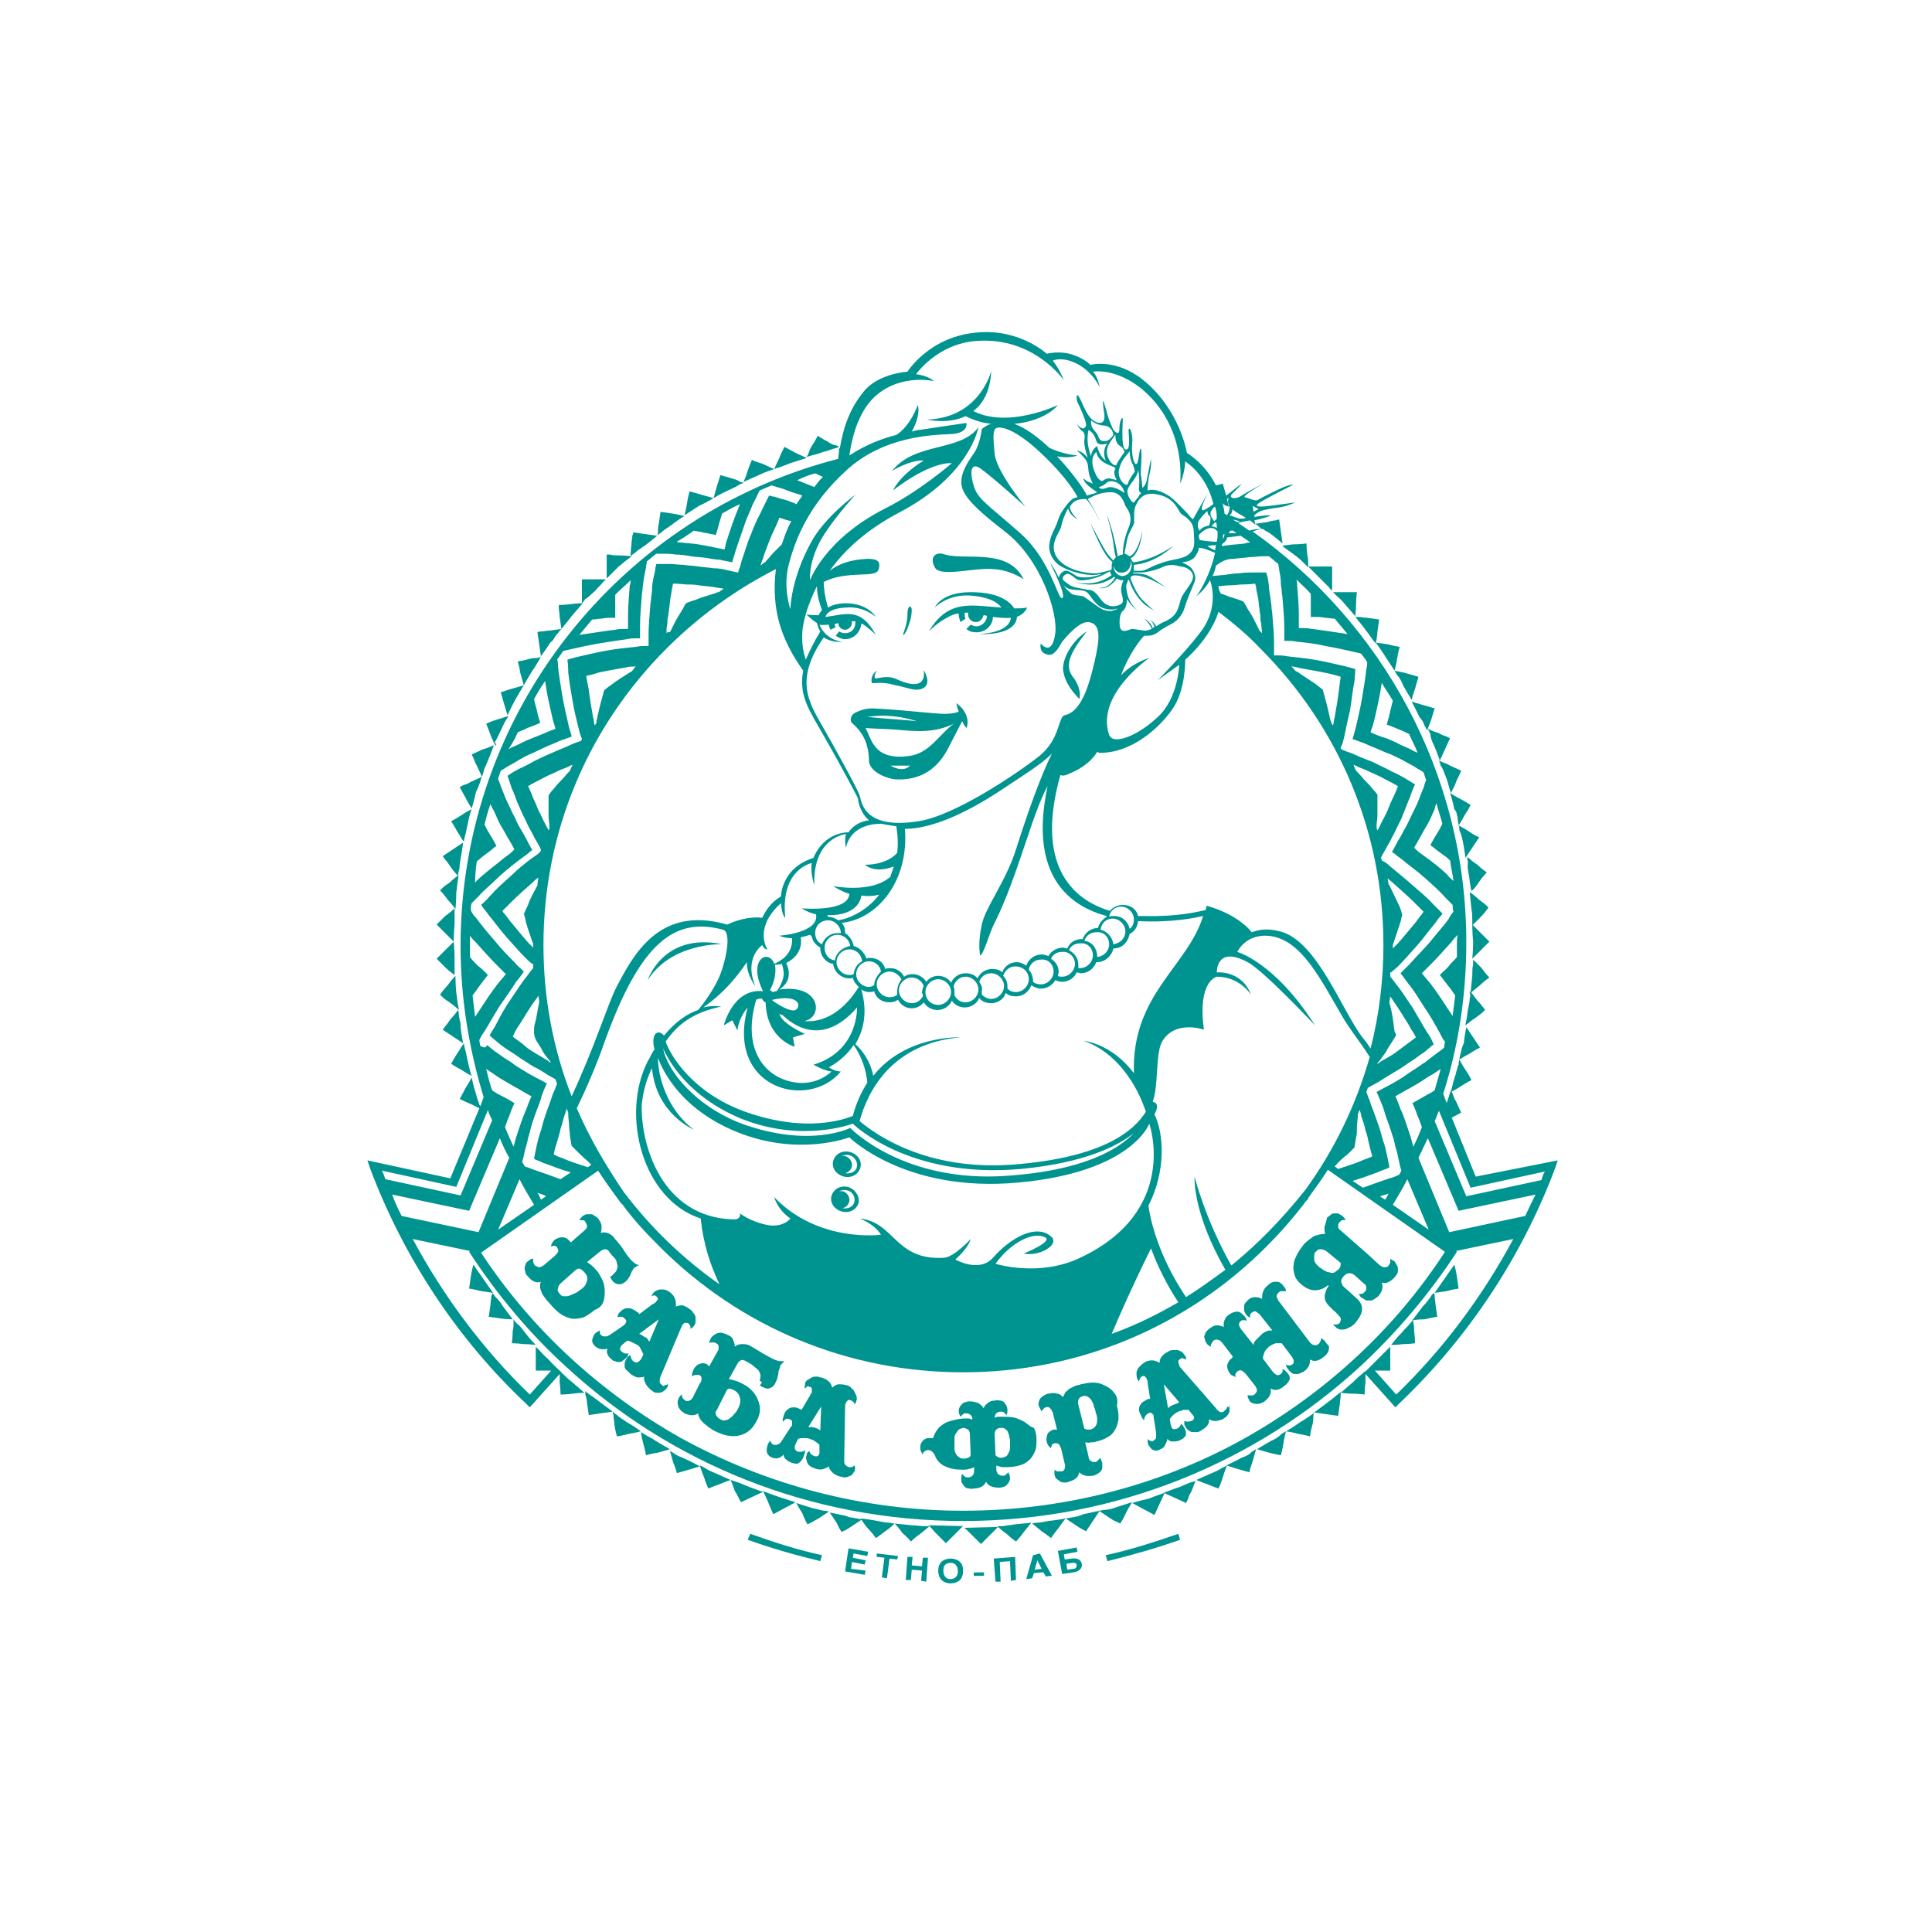 <?xml version="1.0" encoding="utf-8"?>
<!DOCTYPE svg PUBLIC "-//W3C//DTD SVG 1.1//EN" "http://www.w3.org/Graphics/SVG/1.1/DTD/svg11.dtd">
<svg version="1.1" id="Layer_1" xmlns="http://www.w3.org/2000/svg" xmlns:xlink="http://www.w3.org/1999/xlink" x="0px" y="0px"
	 viewBox="0 0 226.1 226.1" enable-background="new 0 0 226.1 226.1" xml:space="preserve">

<g>
	<path fill="#009490" d="M129.4,182l0.2,0.7c2.8-0.7,5.7-1.5,8.5-2.5l-0.2-0.7C135,180.5,132.2,181.4,129.4,182z"/>
	<path fill="#009490" d="M87.5,180.2c2.8,1,5.6,1.8,8.5,2.5l0.2-0.7c-2.8-0.6-5.6-1.5-8.4-2.5L87.5,180.2z"/>
	<path fill="#009490" d="M53.2,112.2c0-1-0.1-2-0.1-2s-0.5,0.5-1,1c-0.5,0.5-1,1-1,1s0.5,0.5,1,1c0.5,0.5,1.1,0.9,1.1,0.9
		s0-0.2,0-0.6C53.2,113.2,53.2,112.7,53.2,112.2z"/>
	<path fill="#009490" d="M53.4,116.2c-0.1-1-0.1-2-0.1-2s-0.5,0.5-0.9,1.1c-0.5,0.5-0.9,1.1-0.9,1.1s0.1,0.1,0.3,0.3
		c0.2,0.2,0.5,0.4,0.8,0.6c0.6,0.4,1.1,0.9,1.1,0.9s0-0.2-0.1-0.6C53.5,117.2,53.5,116.7,53.4,116.2z"/>
	<path fill="#009490" d="M53.8,119.4c0-0.2-0.1-0.4-0.1-0.6c0-0.4-0.1-0.6-0.1-0.6s-0.4,0.6-0.9,1.1c-0.2,0.3-0.4,0.6-0.6,0.8
		c-0.1,0.2-0.3,0.4-0.3,0.4s0.6,0.4,1.2,0.8c0.6,0.4,1.2,0.8,1.2,0.8s-0.2-1-0.3-1.9C53.9,119.8,53.9,119.6,53.8,119.4z"/>
	<path fill="#009490" d="M54.7,124c-0.1-0.5-0.2-1-0.3-1.3c-0.1-0.4-0.1-0.6-0.1-0.6s-0.1,0.1-0.3,0.4c-0.1,0.2-0.3,0.5-0.5,0.8
		c-0.4,0.6-0.7,1.2-0.7,1.2s0.6,0.4,1.2,0.7c0.3,0.2,0.6,0.4,0.8,0.5c0.2,0.1,0.4,0.2,0.4,0.2s-0.1-0.2-0.2-0.6
		C54.9,124.9,54.8,124.4,54.7,124z"/>
	<path fill="#009490" d="M170.5,125.2c-0.1,0.2-0.1,0.5-0.2,0.7c-0.3,0.9-0.5,1.9-0.5,1.9s0.6-0.3,1.2-0.7c0.6-0.4,1.2-0.7,1.2-0.7
		s-0.1-0.2-0.2-0.4c-0.1-0.2-0.3-0.5-0.5-0.8c-0.4-0.6-0.7-1.2-0.7-1.2s-0.1,0.2-0.1,0.6C170.6,124.7,170.6,124.9,170.5,125.2z"/>
	<path fill="#009490" d="M170.9,123.4c-0.1,0.4-0.1,0.6-0.1,0.6s0.6-0.4,1.2-0.7c0.3-0.2,0.6-0.4,0.8-0.5c0.2-0.1,0.4-0.2,0.4-0.2
		s-0.4-0.6-0.8-1.2c-0.4-0.6-0.8-1.2-0.8-1.2s-0.2,1-0.3,1.9C171.1,122.5,171,123,170.9,123.4z"/>
	<path fill="#009490" d="M172,116.8c0,0.4-0.1,0.9-0.2,1.3c-0.1,0.5-0.1,1-0.2,1.3c-0.1,0.4-0.1,0.6-0.1,0.6s0.1-0.1,0.4-0.3
		c0.2-0.2,0.5-0.4,0.8-0.6c0.6-0.4,1.1-0.9,1.1-0.9s-0.4-0.6-0.9-1.1c-0.2-0.3-0.4-0.5-0.6-0.8c-0.2-0.2-0.3-0.3-0.3-0.3
		s0,0.1,0,0.2C172.1,116.5,172.1,116.6,172,116.8z"/>
	<path fill="#009490" d="M172.3,114.2c-0.1,1-0.2,2-0.2,2s0.5-0.4,1.1-0.9c0.5-0.5,1.1-0.9,1.1-0.9s-0.5-0.5-0.9-1.1
		c-0.5-0.5-1-1-1-1s0,0.2,0,0.6C172.3,113.2,172.3,113.7,172.3,114.2z"/>
	<path fill="#009490" d="M172.3,112.2c0,0,0.5-0.5,1-1c0.5-0.5,1-1,1-1s-0.5-0.5-1-1c-0.5-0.5-1-1-1-1s0,1,0.1,2
		C172.4,111.3,172.3,112.2,172.3,112.2z"/>
	<path fill="#009490" d="M172.3,107.7c0,0.4,0,0.6,0,0.6s0.5-0.5,1-1c0.5-0.5,0.9-1.1,0.9-1.1s-0.5-0.5-1.1-0.9
		c-0.5-0.5-1.1-0.9-1.1-0.9s0.1,1,0.2,2C172.3,106.8,172.3,107.3,172.3,107.7z"/>
	<path fill="#009490" d="M171.9,102.4c0.1,0.5,0.1,1,0.2,1.3c0,0.2,0,0.3,0.1,0.4c0,0.1,0,0.2,0,0.2s0.1-0.1,0.3-0.3
		c0.2-0.2,0.4-0.5,0.6-0.8c0.4-0.6,0.9-1.1,0.9-1.1s-0.6-0.4-1.1-0.9c-0.3-0.2-0.6-0.4-0.8-0.6c-0.2-0.2-0.4-0.3-0.4-0.3
		s0,0.2,0.1,0.6C171.7,101.4,171.8,101.9,171.9,102.4z"/>
	<path fill="#009490" d="M171.2,98.5c0.2,1,0.3,1.9,0.3,1.9s0.4-0.6,0.8-1.2c0.4-0.6,0.8-1.2,0.8-1.2s-0.1-0.1-0.4-0.2
		c-0.2-0.1-0.5-0.3-0.8-0.5c-0.6-0.4-1.2-0.7-1.2-0.7s0.1,0.2,0.1,0.6C171,97.6,171.1,98,171.2,98.5z"/>
	<path fill="#009490" d="M170.5,95.4c0.1,0.2,0.1,0.4,0.1,0.6c0.1,0.4,0.1,0.6,0.1,0.6s0.4-0.6,0.7-1.2c0.2-0.3,0.4-0.6,0.5-0.8
		c0.1-0.2,0.2-0.4,0.2-0.4s-0.6-0.4-1.2-0.7c-0.6-0.3-1.2-0.7-1.2-0.7s0.3,0.9,0.5,1.9C170.4,94.9,170.5,95.2,170.5,95.4z"/>
	<path fill="#009490" d="M169.2,90.9c0.2,0.5,0.3,0.9,0.4,1.3c0.1,0.3,0.2,0.6,0.2,0.6s0.1-0.2,0.2-0.4c0.1-0.2,0.3-0.5,0.4-0.9
		c0.3-0.6,0.6-1.3,0.6-1.3s-0.6-0.3-1.3-0.6c-0.3-0.2-0.6-0.3-0.9-0.4c-0.2-0.1-0.4-0.2-0.4-0.2s0.1,0.2,0.2,0.6
		C168.9,90,169,90.4,169.2,90.9z"/>
	<path fill="#009490" d="M167.8,87.2c0.4,0.9,0.7,1.8,0.7,1.8s0.3-0.6,0.6-1.3c0.3-0.7,0.6-1.3,0.6-1.3s-0.2-0.1-0.4-0.2
		c-0.3-0.1-0.6-0.2-0.9-0.4c-0.7-0.2-1.3-0.5-1.3-0.5s0.1,0.2,0.3,0.6C167.4,86.3,167.6,86.8,167.8,87.2z"/>
	<path fill="#009490" d="M166.7,84.9c0.2,0.3,0.3,0.6,0.3,0.6s0.3-0.7,0.5-1.3c0.2-0.7,0.4-1.3,0.4-1.3s-0.7-0.2-1.4-0.4
		c-0.7-0.2-1.3-0.4-1.3-0.4s0.5,0.9,0.9,1.8C166.3,84.1,166.6,84.5,166.7,84.9z"/>
	<path fill="#009490" d="M164.2,80.2c0.5,0.9,1,1.7,1,1.7s0.1-0.2,0.1-0.4c0.1-0.3,0.2-0.6,0.3-0.9c0.2-0.7,0.4-1.4,0.4-1.4
		s-0.7-0.2-1.4-0.4c-0.7-0.2-1.4-0.3-1.4-0.3s0.1,0.2,0.3,0.5C163.8,79.3,164,79.7,164.2,80.2z"/>
	<path fill="#009490" d="M163.2,78.5c0,0,0.2-0.7,0.3-1.4c0.1-0.4,0.1-0.7,0.2-1c0.1-0.3,0.1-0.4,0.1-0.4s-0.7-0.1-1.4-0.3
		c-0.7-0.1-1.4-0.2-1.4-0.2s0.6,0.8,1.1,1.6C162.7,77.7,163.2,78.5,163.2,78.5z"/>
	<path fill="#009490" d="M159.8,73.7c0.3,0.4,0.6,0.8,0.8,1.1c0.2,0.3,0.4,0.5,0.4,0.5s0-0.2,0.1-0.4c0-0.3,0.1-0.6,0.1-1
		c0.1-0.7,0.2-1.4,0.2-1.4s-0.7-0.1-1.4-0.2c-0.3,0-0.7-0.1-1-0.1c-0.3,0-0.4,0-0.4,0s0.2,0.2,0.4,0.5
		C159.2,72.9,159.5,73.3,159.8,73.7z"/>
	<path fill="#009490" d="M157.3,70.6c0.6,0.7,1.3,1.5,1.3,1.5s0.1-0.7,0.1-1.4c0-0.7,0.1-1.4,0.1-1.4s-0.2,0-0.4,0c-0.3,0-0.6,0-1,0
		c-0.7,0-1.4,0-1.4,0s0.2,0.2,0.4,0.4C156.6,69.9,157,70.2,157.3,70.6z"/>
	<path fill="#009490" d="M155.5,68.7c0.2,0.3,0.4,0.4,0.4,0.4s0-0.7,0-1.4c0-0.7,0-1.4,0-1.4s-0.7,0-1.4,0c-0.7,0-1.4,0-1.4,0
		s0.7,0.7,1.4,1.4C154.9,68.1,155.3,68.5,155.5,68.7z"/>
	<path fill="#009490" d="M151.7,65.1c0.4,0.3,0.7,0.6,1,0.9c0.1,0.1,0.2,0.2,0.3,0.3c0.1,0.1,0.1,0.1,0.1,0.1s0-0.2,0-0.4
		c0-0.3,0-0.6-0.1-1c-0.1-0.7-0.1-1.4-0.1-1.4s-0.7,0.1-1.4,0.1c-0.4,0-0.7,0.1-1,0.1c-0.3,0-0.4,0.1-0.4,0.1s0.2,0.2,0.5,0.4
		C150.9,64.5,151.3,64.8,151.7,65.1z"/>
	<path fill="#009490" d="M96.9,51.7c-0.6-0.3-1.2-0.7-1.2-0.7s-0.3,0.6-0.7,1.2c-0.2,0.3-0.3,0.6-0.4,0.9c-0.1,0.2-0.2,0.4-0.2,0.4
		s0.2-0.1,0.6-0.2c0.4-0.1,0.8-0.2,1.3-0.4c0.5-0.1,0.9-0.3,1.3-0.4c0.4-0.1,0.6-0.2,0.6-0.2s-0.1-0.1-0.4-0.2
		C97.5,52.1,97.2,51.9,96.9,51.7z"/>
	<path fill="#009490" d="M91.8,52.3c0,0-0.1,0.2-0.2,0.4c-0.1,0.2-0.3,0.6-0.4,0.9c-0.3,0.6-0.6,1.3-0.6,1.3s0.2-0.1,0.6-0.2
		c0.3-0.1,0.8-0.3,1.3-0.5c0.9-0.3,1.9-0.6,1.9-0.6s-0.6-0.3-1.3-0.6C92.4,52.6,91.8,52.3,91.8,52.3z"/>
	<path fill="#009490" d="M88.4,54c-0.3-0.1-0.4-0.2-0.4-0.2s-0.3,0.7-0.5,1.3c-0.2,0.7-0.5,1.3-0.5,1.3s0.9-0.4,1.8-0.8
		c0.4-0.2,0.9-0.4,1.2-0.5c0.3-0.1,0.6-0.2,0.6-0.2s-0.7-0.3-1.3-0.6C89,54.2,88.7,54.1,88.4,54z"/>
	<path fill="#009490" d="M85.7,56c-0.7-0.2-1.4-0.4-1.4-0.4s-0.2,0.7-0.4,1.3c-0.2,0.7-0.4,1.4-0.4,1.4s0.8-0.5,1.7-0.9
		c0.4-0.2,0.9-0.4,1.2-0.6c0.2-0.1,0.3-0.2,0.4-0.2c0.1,0,0.2-0.1,0.2-0.1s-0.2-0.1-0.4-0.1C86.4,56.2,86,56.1,85.7,56z"/>
	<path fill="#009490" d="M83.5,58.3c0,0-0.7-0.2-1.4-0.4c-0.7-0.2-1.4-0.4-1.4-0.4s-0.2,0.7-0.3,1.4c-0.1,0.7-0.3,1.4-0.3,1.4
		s0.8-0.5,1.7-1.1C82.7,58.8,83.5,58.3,83.5,58.3z"/>
	<path fill="#009490" d="M78.5,61.5c0.4-0.3,0.8-0.6,1.1-0.8c0.3-0.2,0.5-0.3,0.5-0.3s-0.7-0.2-1.4-0.3c-0.7-0.1-1.4-0.2-1.4-0.2
		s-0.1,0.7-0.2,1.4c-0.1,0.3-0.1,0.7-0.1,1c0,0.3-0.1,0.4-0.1,0.4s0.2-0.2,0.5-0.4C77.7,62,78.1,61.8,78.5,61.5z"/>
	<path fill="#009490" d="M74.8,64.3c0.2-0.1,0.4-0.3,0.6-0.4c0.8-0.6,1.5-1.2,1.5-1.2s-0.7-0.1-1.4-0.2c-0.7-0.1-1.4-0.2-1.4-0.2
		s0,0.2-0.1,0.4c0,0.3-0.1,0.6-0.1,1c-0.1,0.7-0.1,1.4-0.1,1.4s0.2-0.2,0.5-0.4C74.5,64.6,74.6,64.4,74.8,64.3z"/>
	<path fill="#009490" d="M73.4,65.5c0.3-0.2,0.5-0.4,0.5-0.4S73.2,65,72.4,65c-0.4,0-0.7,0-1-0.1c-0.3,0-0.4,0-0.4,0s0,0.7,0,1.4
		c0,0.7,0,1.4,0,1.4s0.7-0.7,1.4-1.4C72.7,66.1,73.1,65.7,73.4,65.5z"/>
	<path fill="#009490" d="M69.6,69.2c0.3-0.4,0.7-0.7,0.9-1c0.3-0.3,0.4-0.4,0.4-0.4s-0.7,0-1.4,0c-0.7,0-1.4,0-1.4,0s0,0.7,0,1.4
		c0,0.4,0,0.7,0,1c0,0.3,0,0.4,0,0.4s0.2-0.2,0.4-0.5C68.9,69.9,69.2,69.5,69.6,69.2z"/>
	<path fill="#009490" d="M66.9,72.1c0.6-0.7,1.3-1.5,1.3-1.5s-0.7,0-1.4,0.1c-0.7,0.1-1.4,0.1-1.4,0.1s0,0.2,0,0.4
		c0,0.3,0.1,0.6,0.1,1c0.1,0.7,0.2,1.4,0.2,1.4s0.2-0.2,0.4-0.5C66.3,72.9,66.6,72.5,66.9,72.1z"/>
	<path fill="#009490" d="M64.9,74.6c0.1-0.2,0.3-0.4,0.4-0.5c0.2-0.3,0.4-0.5,0.4-0.5s-0.7,0.1-1.4,0.2c-0.4,0-0.7,0.1-1,0.1
		c-0.3,0-0.4,0.1-0.4,0.1s0.1,0.7,0.2,1.4c0.1,0.7,0.2,1.4,0.2,1.4s0.6-0.8,1.1-1.6C64.7,75,64.8,74.8,64.9,74.6z"/>
	<path fill="#009490" d="M63,77.4c0.1-0.2,0.2-0.3,0.2-0.4c0.1-0.1,0.1-0.1,0.1-0.1s-0.2,0-0.4,0.1C62.7,77,62.4,77,62,77.1
		c-0.7,0.2-1.4,0.3-1.4,0.3s0.2,0.7,0.3,1.4c0.2,0.7,0.4,1.4,0.4,1.4s0.5-0.9,1-1.7C62.6,78.1,62.8,77.7,63,77.4z"/>
	<path fill="#009490" d="M61.3,80.2c0,0-0.7,0.2-1.4,0.4c-0.3,0.1-0.7,0.2-0.9,0.3c-0.3,0.1-0.4,0.1-0.4,0.1s0.2,0.7,0.4,1.4
		c0.2,0.7,0.4,1.3,0.4,1.3s0.4-0.9,0.9-1.8C60.8,81,61.3,80.2,61.3,80.2z"/>
	<path fill="#009490" d="M58,86.7c0.2-0.3,0.4-0.8,0.6-1.2c0.2-0.4,0.4-0.9,0.6-1.2c0.2-0.3,0.3-0.5,0.3-0.5s-0.7,0.2-1.3,0.4
		c-0.7,0.2-1.3,0.5-1.3,0.5s0.3,0.7,0.5,1.3c0.1,0.3,0.3,0.7,0.4,0.9c0.1,0.2,0.2,0.4,0.2,0.4s0-0.1,0.1-0.2
		C57.9,87,57.9,86.8,58,86.7z"/>
	<path fill="#009490" d="M56.8,89.7c0.1-0.2,0.2-0.4,0.3-0.7c0.4-0.9,0.7-1.8,0.7-1.8s-0.6,0.3-1.3,0.5c-0.7,0.3-1.3,0.6-1.3,0.6
		s0.1,0.2,0.2,0.4c0.1,0.2,0.2,0.6,0.4,0.9c0.3,0.6,0.6,1.3,0.6,1.3s0.1-0.2,0.2-0.6C56.6,90.2,56.7,89.9,56.8,89.7z"/>
	<path fill="#009490" d="M56.2,91.5c0.1-0.4,0.2-0.6,0.2-0.6s-0.6,0.3-1.3,0.6c-0.3,0.2-0.6,0.3-0.9,0.4c-0.2,0.1-0.4,0.2-0.4,0.2
		s0.3,0.6,0.7,1.3c0.3,0.6,0.7,1.2,0.7,1.2s0.3-0.9,0.5-1.9C55.9,92.3,56.1,91.8,56.2,91.5z"/>
	<path fill="#009490" d="M54.7,96.6c0.1-0.5,0.2-1,0.3-1.3c0.1-0.4,0.2-0.6,0.2-0.6s-0.2,0.1-0.4,0.2c-0.2,0.1-0.5,0.3-0.8,0.5
		c-0.6,0.4-1.2,0.7-1.2,0.7s0.4,0.6,0.7,1.2c0.2,0.3,0.4,0.6,0.5,0.8c0.1,0.2,0.3,0.4,0.3,0.4s0-0.2,0.1-0.6
		C54.5,97.6,54.6,97.1,54.7,96.6z"/>
	<path fill="#009490" d="M53.8,101.2c0-0.2,0.1-0.5,0.1-0.7c0.2-1,0.3-1.9,0.3-1.9s-0.6,0.4-1.2,0.8c-0.6,0.4-1.2,0.8-1.2,0.8
		s0.1,0.1,0.3,0.4c0.2,0.2,0.4,0.5,0.6,0.8c0.4,0.6,0.9,1.1,0.9,1.1s0-0.2,0.1-0.6C53.8,101.6,53.8,101.4,53.8,101.2z"/>
	<path fill="#009490" d="M53.6,103c0-0.4,0.1-0.6,0.1-0.6s-0.6,0.4-1.1,0.9c-0.3,0.2-0.6,0.4-0.8,0.6c-0.2,0.2-0.3,0.3-0.3,0.3
		s0.5,0.5,0.9,1.1c0.5,0.5,0.9,1.1,0.9,1.1s0.1-1,0.1-2C53.5,103.9,53.5,103.4,53.6,103z"/>
	<path fill="#009490" d="M53.2,106.9c0-0.4,0-0.6,0-0.6s-0.5,0.5-1.1,0.9c-0.5,0.5-1,1-1,1s0.5,0.5,1,1c0.5,0.5,1,1,1,1s0-1,0.1-2
		C53.2,107.8,53.2,107.3,53.2,106.9z"/>
	<path fill="#009490" d="M111.9,82.3c0.1,0.4,0.2,0.7,0.3,1c-1.2,0.4-2.4,0.2-3.7,0.1c-2.1-0.2-4.3-0.4-6.4-0.5
		c-0.7,0-1.4,0.2-2,0.5c-0.6,0.3-0.7,1-0.3,1.3c1.4,1.2,1.9,2.7,1.9,4.5c0.3,1.3,2.2,1.9,3,2c3,0.2,5.1-1.2,6.4-3.9
		c0.5-1,1-1.9,1.5-2.9c0.2,0.4,0.3,0.6,0.5,0.8C113.5,84.3,113,83,111.9,82.3z M107.3,84.4c-1.9-0.2-3.9-0.3-5.8-0.5
		C103.4,83.6,105.4,83.8,107.3,84.4z M104.2,89.6c0.9,0,1.6,0,2.3,0C106,90.1,105.3,90.2,104.2,89.6z M106.8,88.4
		c-1,0.2-3.4,0.5-4.5-1.2c-0.4-0.5-0.6-1.2-1-2c1.3,0.1,2.5,0.1,3.7,0.2c2.2,0.2,4.4,0.4,6.6-0.7C109.9,86,108.9,87.9,106.8,88.4z"
		/>
	<path fill="#009490" d="M125.7,79.4c-0.9-1.1-1.1-2.3,1.5-5.5c-1.4,0.8-2.8,2.8-2.8,4.4c0.2,1.8,1.4,2.9,1.9,3.5
		C126.6,81,126,79.8,125.7,79.4z"/>
	<path fill="#009490" d="M104.8,80.2c0.7,0.1,1.5,0.4,2.2,0.5c0.7,0.1,2.3-0.2,1.1-2.3c0.3,2-1.3,1.9-2.9,1.2
		c-1-0.5-1.6-0.4-2.7-0.2c0,0-0.4,0,0.1-0.9c0,0-0.7,0.4-0.6,1.3C102,80.2,102.8,79.6,104.8,80.2z"/>
	<path fill="#009490" d="M84.5,110.5c-6.9-1.4-8.7,4.2-8.7,4.2C78.6,110.3,84.5,110.5,84.5,110.5z"/>
	<path fill="#009490" d="M113.6,69.3c-3.5,0-4.2,1.8-4.2,1.8s1.5-1.6,4.2-1.4c2.5,0.2,3.3,1,3.6,1.4c-3.4-0.2-6.2-1.1-8.5,2.8
		c0,0,1.1-1.2,2.7-1.9c0.3-0.1,0.5-0.2,0.8-0.2c0,0,0,0.1,0,0.1c0,0.3,0.1,0.6,0.2,0.9l0.6-0.4c-0.1-0.2-0.1-0.3-0.1-0.5
		c0-0.1,0-0.1,0-0.2c0.1,0,0.3,0,0.4,0c0,0.1,0,0.1,0,0.2c0,0.5,0.4,0.9,0.9,0.9c0.5,0,0.8-0.4,0.9-0.8c0.1,0,0.3,0,0.4,0.1
		c0,0.6-0.6,1.2-1.2,1.2c-0.3,0-0.5-0.1-0.7-0.2l-0.5,0.5c0.3,0.3,0.7,0.4,1.2,0.4c1,0,1.9-0.8,1.9-1.8c0,0,0,0,0,0
		c1.7,0.2,2.1,0.1,2.1,0.1c-0.2,1.9-3.9,1.9-3.9,1.9c4.8,0.2,4.6-2,4.6-2c1-0.4,1.2-1.1,1.2-1.1c-0.5,0.1-1,0.1-1.5,0.1
		C118.3,70.6,117.2,69.3,113.6,69.3z"/>
	<path fill="#009490" d="M109.4,66.4c0.6,1.2,4.6,0,6.8,0.2c2.1,0.1,3.6,1.2,3.6,1.2c-1.8-3.7-6.7-2.2-9.2-2.9
		C109.6,64.5,108.7,65.1,109.4,66.4z"/>
	<path fill="#009490" d="M106.1,73.8c0.1-0.3,0.6-1.3,0.6-2.4c0-0.6-0.5-0.6-0.5,0.4c0,0.8-0.1,1.2-0.4,2.1
		C105.5,74.7,105.9,74.2,106.1,73.8z"/>
	<path fill="#009490" d="M99.4,134.8c-0.9-0.2-1.7,0.3-1.9,1.1c-0.2,0.8,0.4,1.6,1.3,1.8c0.9,0.2,1.7-0.3,1.9-1.1
		C100.9,135.8,100.3,135,99.4,134.8z M100.3,136.5c-0.1,0.6-0.7,0.9-1.4,0.8c0,0,0,0,0,0c0.4-0.1,0.7-0.4,0.8-0.8
		c0.1-0.5-0.3-1.1-0.8-1.2c-0.1,0-0.3,0-0.4,0c0.3-0.1,0.6-0.2,0.9-0.1C99.9,135.3,100.4,135.9,100.3,136.5z"/>
	<path fill="#009490" d="M99.2,138.9c-0.9-0.2-1.7,0.3-1.9,1.1c-0.2,0.8,0.4,1.6,1.3,1.8c0.9,0.2,1.7-0.3,1.9-1.1
		C100.6,139.9,100,139.1,99.2,138.9z M100,140.6c-0.1,0.6-0.7,0.9-1.4,0.8c0,0,0,0,0,0c0.4-0.1,0.7-0.4,0.8-0.8
		c0.1-0.5-0.3-1.1-0.8-1.2c-0.1,0-0.3,0-0.4,0c0.3-0.1,0.6-0.2,0.9-0.1C99.7,139.4,100.1,140,100,140.6z"/>
	<path fill="#009490" d="M172.7,137.7l-2.8-6.9c0.6-0.3,1.1-0.6,1.1-0.6s-0.3-0.6-0.6-1.3c-0.2-0.3-0.3-0.6-0.4-0.9
		c-0.1-0.2-0.2-0.4-0.2-0.4s-0.1,0.2-0.2,0.6c-0.1,0.3-0.2,0.6-0.3,0.9l-0.4-1.1c1.8-5.6,2.7-11.6,2.7-17.7c0-19.8-9.9-37.4-25-48.1
		c0.3-0.1,0.8-0.3,1.2-0.3c0.2,0.2,0.5,0.3,0.8,0.5c0.8,0.6,1.5,1.2,1.5,1.2s-0.1-0.7-0.2-1.4c-0.1-0.7-0.2-1.4-0.2-1.4
		s-0.2,0-0.4,0.1c-0.3,0-0.6,0.1-1,0.2c-0.7,0.1-1.4,0.2-1.4,0.2s0.2,0.1,0.5,0.4c0.1,0.1,0.2,0.1,0.2,0.2c-0.5,0-1.1,0.1-1.4,0.2
		c0,0,0,0,0,0c-0.4-0.3-0.9-0.6-1.3-0.9c0.3-0.1,0.8-0.2,1.4-0.3c0,0,0.1,0.1,0.1,0.1c0.3,0.2,0.5,0.4,0.5,0.4s0-0.2-0.1-0.5
		c0.3-0.1,0.6-0.1,0.8-0.2c0.8-0.2,1.3-0.4,0.9-0.4c-0.3,0-1.2,0.1-1.7,0.2c0-0.1,0-0.2,0-0.2c0.1-0.1,0.2-0.2,0.4-0.3
		c0.3-0.3,1.6-0.5,2.4-0.6c0.9-0.1,2-0.6,2-0.6s-2.2,0.3-3,0.4c-0.8,0.1-2,0.2-1.3-0.3c0.7-0.5,4.1-2.2,4.1-2.2s-0.3,0-0.9,0.2
		c-0.6,0.2-3,1.4-3.3,1.6c-0.3,0.2-1-0.2-1.5-0.3c-0.5-0.1,2.3-1.7,2.3-1.7s-2.1,1.1-2.7,1.5c-0.7,0.5-1.5,0.3-1.2-0.1
		c0.4-0.4,1.5-1.5,1.1-1.2c-0.2,0.1-0.9,0.7-1.7,1.3c0,0,0,0,0,0c-0.2-0.7-0.4-1.4-0.4-1.4s-0.3,0.1-0.8,0.2
		c-1.3-2.6-3.4-3.8-3.4-3.8s-0.8-5.1-5.2-8.6c-3.2-2.5-6.1-1.7-6.1-1.7s-0.6-0.7-2.1-1.2c-1.5-0.5-3-0.1-3-0.1s-3.1-2.9-8-2.5
		c-5.7,0.4-8.3,4.6-8.3,4.6s-3.4,0.2-5.1,2.3c-1.9,2.3-2.5,4.8-2.8,6.6c-0.1,0.2-0.2,0.2-0.2,0.2s0,0,0.1,0c0,0.4-0.1,0.7-0.1,1.1
		c-25.4,6.5-44.2,29.6-44.2,57c0,6.2,1,12.1,2.7,17.7l-0.4,1.1c0-0.1,0-0.1-0.1-0.2c-0.1-0.4-0.3-0.8-0.4-1.3
		c-0.3-0.9-0.5-1.9-0.5-1.9s-0.3,0.6-0.7,1.2c-0.3,0.6-0.7,1.3-0.7,1.3s0.2,0.1,0.4,0.2c0.2,0.1,0.6,0.3,0.9,0.4
		c0.4,0.2,0.8,0.4,1,0.5l-3.4,8.2l-9.7-2.1l0.3,0.9c3.9,10.4,10.2,20,18.3,27.6l0.4,0.4l3.5-3.9c0,0.3,0,0.6,0,1
		c0.1,0.7,0.1,1.4,0.1,1.4s0.7,0,1.4-0.1c0.7-0.1,1.4-0.1,1.4-0.1s-0.8-0.7-1.5-1.3c-0.4-0.3-0.8-0.7-1-0.9
		c-0.1-0.1-0.2-0.1-0.2-0.2l0,0l-0.2-0.2c0,0,0,0,0,0c-0.1-0.1-0.8-0.7-1.4-1.4c-0.4-0.3-0.7-0.7-1-1c-0.1-0.1-0.2-0.2-0.3-0.3
		c-0.1-0.1-0.1-0.1-0.1-0.1s0,0.2,0,0.4c0,0.3,0,0.6,0,1c0,0.7,0,1.4,0,1.4s0.7,0,1.4,0c0.1,0,0.3,0,0.4,0l-2.5,2.8
		c-5.5-5.3-10.1-11.5-13.7-18.2l6.7,1.4l-0.1,0.1c3.2,4.9,7,9.5,11.3,13.4c12.2,11.3,28.6,18.1,46.5,18.1c18,0,34.3-6.9,46.5-18.1
		c4.3-4,8.1-8.5,11.3-13.4l-0.1-0.1l6.7-1.4c-3.6,6.7-8.2,12.9-13.7,18.2l-2.5-2.8c0.1,0,0.3,0,0.4,0c0.7,0,1.4,0,1.4,0s0-0.7,0-1.4
		c0-0.4,0-0.7,0-1c0-0.3,0-0.4,0-0.4s0,0-0.1,0.1c-0.1,0.1-0.2,0.2-0.3,0.3c-0.3,0.3-0.6,0.6-1,1c-0.6,0.6-1.3,1.3-1.4,1.4
		c0,0,0,0,0,0l-0.3,0.2l0,0c-0.1,0.1-0.1,0.1-0.2,0.2c-0.3,0.2-0.7,0.6-1,0.9c-0.8,0.7-1.5,1.3-1.5,1.3s0.7,0.1,1.4,0.1
		c0.7,0,1.4,0.1,1.4,0.1s0-0.7,0.1-1.4c0-0.3,0-0.7,0-1l3.5,3.9l0.4-0.4c8.1-7.7,14.4-17.2,18.3-27.6l0.3-0.9L172.7,137.7z
		 M147.3,59.6c0,0-0.3,0.1-0.6,0.3c0-0.2-0.1-0.5-0.1-0.7C147,59.4,147.3,59.6,147.3,59.6z M162.1,140.4l-0.6-0.4
		c0.3-0.1,0.7-0.2,1-0.3C162.4,139.9,162.3,140.1,162.1,140.4z M165.9,130.6c0.2,0.4,0.3,0.8,0.5,1.3c-0.3,0.8-0.6,1.5-1,2.3
		c-0.1-0.4-0.2-0.7-0.3-1.1c-0.2-0.6-0.4-1.2-0.6-1.8c-0.2-0.6-0.4-1.1-0.6-1.5c-0.3-0.9-0.6-1.5-0.6-1.5s0.5-0.3,1.4-0.8
		c0.4-0.2,0.9-0.5,1.4-0.8c0.5-0.3,1-0.7,1.6-1c0.3-0.2,0.6-0.4,0.9-0.6c-0.2,0.8-0.5,1.7-0.7,2.5c-0.4,0.3-0.9,0.5-1.2,0.7
		c-0.9,0.5-1.4,0.8-1.4,0.8S165.6,129.7,165.9,130.6z M170.5,110.5c0,0.5,0,1,0,1.5c-0.3,0.4-0.7,0.7-0.9,1
		c-0.3,0.4-0.6,0.6-0.8,0.8c-0.2,0.2-0.3,0.3-0.3,0.3s0.4,0.5,1,1.3c0.3,0.3,0.5,0.7,0.8,1.1c-0.1,0.8-0.2,1.6-0.3,2.4
		c-0.2-0.3-0.4-0.6-0.6-0.9c-0.7-1.1-1.4-2.1-2-2.9c-0.6-0.7-1-1.2-1-1.2s0.1-0.1,0.3-0.3c0.2-0.2,0.5-0.5,0.8-0.8
		c0.7-0.7,1.5-1.6,2.4-2.6c0.2-0.3,0.4-0.5,0.7-0.8C170.5,109.8,170.5,110.1,170.5,110.5z M168.1,94c0.2,0.8,0.5,1.6,0.7,2.4
		c-0.2,0.4-0.4,0.8-0.6,1.1c-0.5,0.8-0.8,1.4-0.8,1.4s0.1,0.1,0.4,0.3c0.2,0.2,0.5,0.4,0.9,0.7c0.3,0.2,0.7,0.5,1,0.8
		c0.1,0.8,0.3,1.6,0.4,2.4c-0.2-0.2-0.5-0.4-0.7-0.7c-0.9-0.9-2-1.7-2.7-2.2c-0.4-0.3-0.7-0.5-0.9-0.7c-0.2-0.2-0.3-0.3-0.3-0.3
		c0,0,0.3-0.5,0.8-1.4c0.2-0.4,0.5-0.9,0.8-1.4c0.3-0.5,0.5-1.1,0.8-1.7C167.9,94.5,168,94.3,168.1,94z M160.6,85.1
		c0.1-0.3,0.2-0.7,0.3-1.1c0.2-0.9,0.5-2.2,0.7-3.4c0-0.2,0.1-0.5,0.1-0.7c0.4,0.7,0.9,1.4,1.3,2.1c-0.1,0.4-0.2,0.8-0.3,1.2
		c-0.1,0.5-0.2,0.9-0.3,1.2c-0.1,0.3-0.1,0.4-0.1,0.4s0.6,0.2,1.5,0.6c0.3,0.1,0.7,0.3,1.1,0.5c0.3,0.7,0.7,1.4,1,2.2
		c-0.2-0.1-0.5-0.2-0.8-0.4c-0.6-0.3-1.2-0.5-1.7-0.8c-0.5-0.2-1-0.5-1.5-0.6c-0.9-0.3-1.5-0.6-1.5-0.6S160.5,85.3,160.6,85.1z
		 M153.4,69.5c0,0.4,0,0.7,0,1.1c0,1,0,1.6,0,1.6s0.2,0,0.5,0c0.3,0,0.7,0,1.2,0.1c0.3,0,0.7,0.1,1.1,0.1c0.5,0.6,1,1.2,1.5,1.8
		c-0.2,0-0.5-0.1-0.7-0.1c-1.3-0.2-2.6-0.4-3.5-0.5c-0.5-0.1-0.9-0.1-1.1-0.1c-0.3,0-0.4,0-0.4,0s0-0.6,0-1.6c0-1-0.1-2.2-0.2-3.5
		c0-0.2,0-0.4-0.1-0.6C152.3,68.4,152.9,68.9,153.4,69.5z M145.2,62.7c0.4,0.3,0.8,0.5,1.1,0.8c-0.2,0-0.4,0-0.6,0.1
		c-0.6,0.1-1.3,0.1-1.9,0.2c-0.3,0-0.5,0.1-0.8,0.1c0-0.1,0-0.2,0.1-0.3c0.5-0.3,0.5-0.7,0.5-0.7S144.4,62.8,145.2,62.7z
		 M143.1,63.1c0-0.2,0-0.4,0.1-0.6c0,0,0,0,0.1,0C143.3,62.5,143.3,62.8,143.1,63.1z M143.7,62.4c0.1,0,0.2-0.1,0.3-0.3
		c0.1,0,0.2,0,0.3,0c0.1,0.1,0.3,0.2,0.4,0.3C144.3,62.4,143.8,62.4,143.7,62.4z M144.8,61.1c-0.2-0.1-0.4-0.2-0.5-0.3
		c0.4,0.1,0.8,0.2,0.8,0.2S144.9,61.1,144.8,61.1z M144.2,59.6c0.3,0.2,0.7,0.5,1.1,0.7c0.2,0.1,0.3,0.2,0.5,0.3
		c-0.2,0.1-0.4,0.1-0.6,0.1c-0.3,0-1.3-0.4-1.3-0.4S144.3,60,144.2,59.6z M143,58.9c0.4,0.3,0.8,0.4,0.8,0.4s-0.1-0.4-0.2-0.9
		c0.1-0.1,0.2-0.1,0.2-0.1s-0.2,0.3,0,0.8c0,0.1,0,0.1,0.1,0.2c0,0-0.1,0-0.1,0s0,0,0.1,0c0,0.4-0.1,0.7-0.3,1
		c-0.1-0.1-0.2-0.1-0.3-0.2c0-0.3-0.1-0.7-0.2-1.1C143,59,143,58.9,143,58.9C142.9,58.9,143,58.9,143,58.9z M144.4,65.4
		c0.6-0.1,1.2-0.1,1.8-0.2c0.6,0,1.1-0.1,1.6-0.1c0.3,0,0.5,0,0.7,0c0.4,0.3,0.7,0.6,1.1,0.9c0,0.2,0.1,0.4,0.1,0.7
		c0.1,0.5,0.2,1,0.2,1.6c0,0.3,0.1,0.6,0.1,0.9c0,0.3,0.1,0.6,0.1,0.9c0.1,1.2,0.2,2.4,0.2,3.4c0,0.9,0,1.5,0,1.5s0.1,0,0.4,0
		c0.3,0,0.6,0,1.1,0.1c0.9,0.1,2.1,0.2,3.3,0.5c1.2,0.2,2.5,0.5,3.4,0.7c0.3,0.1,0.6,0.1,0.8,0.2c0.2,0.3,0.5,0.6,0.7,1
		c0,0.2,0,0.5-0.1,0.8c-0.1,1-0.3,2.2-0.5,3.4c-0.2,1.2-0.5,2.4-0.7,3.3c-0.1,0.4-0.2,0.8-0.3,1.1c-0.1,0.3-0.1,0.4-0.1,0.4
		s0.6,0.2,1.4,0.5c0.4,0.2,0.9,0.4,1.4,0.6c0.5,0.2,1.1,0.5,1.7,0.7c0.6,0.3,1.1,0.5,1.6,0.8c0.5,0.3,1,0.5,1.4,0.8
		c0.3,0.2,0.6,0.3,0.8,0.5c0.1,0.3,0.2,0.6,0.3,0.9c-0.1,0.2-0.2,0.5-0.3,0.9c-0.2,0.4-0.4,1-0.6,1.5c-0.2,0.5-0.5,1.1-0.8,1.7
		c-0.3,0.6-0.5,1.1-0.8,1.6c-0.3,0.5-0.5,1-0.8,1.4c-0.4,0.8-0.7,1.3-0.7,1.3s0.1,0.1,0.3,0.2c0.2,0.2,0.5,0.4,0.9,0.7
		c0.7,0.6,1.7,1.3,2.6,2.1c0.9,0.8,1.9,1.7,2.5,2.4c0.3,0.3,0.6,0.6,0.8,0.8c0,0.3,0,0.5,0.1,0.8c-0.2,0.2-0.4,0.5-0.6,0.9
		c-0.6,0.8-1.4,1.7-2.2,2.7c-0.8,0.9-1.7,1.8-2.3,2.5c-0.3,0.3-0.6,0.6-0.8,0.8c-0.2,0.2-0.3,0.3-0.3,0.3s0.4,0.5,0.9,1.2
		c0.6,0.7,1.2,1.7,1.9,2.8c0.7,1,1.3,2.1,1.8,3c0.2,0.4,0.4,0.8,0.6,1c0,0.2-0.1,0.4-0.1,0.7c-0.2,0.2-0.5,0.4-0.9,0.7
		c-0.4,0.3-0.8,0.6-1.3,1c-0.5,0.3-1,0.7-1.5,1c-0.5,0.3-1,0.7-1.5,1c-0.5,0.3-1,0.6-1.4,0.8c-0.8,0.4-1.3,0.7-1.3,0.7
		s0.3,0.6,0.6,1.4c0.2,0.4,0.3,0.9,0.5,1.5c0.2,0.5,0.4,1.1,0.6,1.7c0.2,0.6,0.4,1.2,0.5,1.8c0.2,0.6,0.3,1.1,0.4,1.6
		c0.1,0.5,0.2,0.9,0.3,1.2c-0.1,0.2-0.2,0.4-0.3,0.5c0,0,0,0,0,0c-0.3,0.1-0.6,0.3-1.1,0.4c-0.9,0.3-2,0.7-3.1,1.1l-1.2-0.8
		c1-0.3,2.1-0.7,2.9-1c0.4-0.2,0.8-0.3,1-0.4c0.3-0.1,0.4-0.2,0.4-0.2s-0.1-0.6-0.3-1.5c-0.1-0.4-0.2-1-0.4-1.5
		c-0.2-0.6-0.3-1.1-0.5-1.7c-0.2-0.6-0.4-1.1-0.6-1.7c-0.2-0.5-0.4-1-0.5-1.4c-0.2-0.4-0.3-0.8-0.4-1c0.1-0.2,0.1-0.4,0.2-0.5
		c0.2-0.1,0.5-0.3,0.9-0.5c0.4-0.2,0.8-0.5,1.3-0.8c0.5-0.3,1-0.6,1.5-0.9c0.5-0.3,1-0.7,1.5-1c0.5-0.3,0.9-0.7,1.3-0.9
		c0.7-0.6,1.2-1,1.2-1s-0.1-0.1-0.2-0.4c-0.1-0.2-0.3-0.6-0.6-1c-0.5-0.8-1.1-1.9-1.7-2.9c-0.7-1-1.3-2-1.9-2.7
		c-0.3-0.4-0.5-0.7-0.7-0.9c0-0.2,0-0.3,0-0.5c0,0,0,0,0.1,0c0.2-0.2,0.5-0.4,0.8-0.7c0.6-0.6,1.4-1.5,2.2-2.4
		c0.8-0.9,1.5-1.9,2.1-2.6c0.3-0.4,0.5-0.7,0.7-0.9c0.2-0.2,0.2-0.3,0.2-0.3s-0.4-0.4-1.1-1.1c-0.6-0.7-1.6-1.5-2.5-2.3
		c-0.9-0.8-1.8-1.5-2.5-2.1c-0.3-0.3-0.6-0.5-0.8-0.6c-0.1,0-0.1-0.1-0.2-0.1c0-0.1,0-0.2-0.1-0.3c0.1-0.2,0.3-0.6,0.6-1.1
		c0.2-0.4,0.5-0.8,0.7-1.3c0.3-0.5,0.5-1,0.8-1.6c0.3-0.5,0.5-1.1,0.7-1.6c0.2-0.5,0.4-1,0.6-1.5c0.3-0.9,0.6-1.5,0.6-1.5
		s-0.5-0.3-1.3-0.8c-0.4-0.2-0.9-0.5-1.4-0.7c-0.5-0.3-1-0.5-1.6-0.8c-0.5-0.3-1.1-0.5-1.6-0.7c-0.5-0.2-1-0.4-1.4-0.6
		c-0.6-0.2-1.1-0.4-1.3-0.5c0,0,0-0.1-0.1-0.1c0-0.1,0-0.2,0.1-0.3c0.1-0.2,0.2-0.6,0.3-1c0.2-0.9,0.4-2,0.7-3.2
		c0.2-1.2,0.3-2.4,0.5-3.3c0.1-0.9,0.1-1.5,0.1-1.5s-0.6-0.2-1.5-0.4c-0.9-0.2-2.1-0.5-3.3-0.7c-1.2-0.2-2.4-0.3-3.2-0.4
		c-0.4-0.1-0.8-0.1-1.1-0.1c-0.2,0-0.4,0-0.4,0c0,0,0,0,0,0c0,0,0-0.6,0-1.5c0-0.9-0.1-2.1-0.2-3.3c0-0.3-0.1-0.6-0.1-0.9
		c0-0.3-0.1-0.6-0.1-0.9c-0.1-0.6-0.2-1.1-0.2-1.6c-0.1-0.5-0.1-0.8-0.2-1.1c-0.1-0.3-0.1-0.4-0.1-0.4s-0.6,0-1.6,0
		c-0.5,0-1,0-1.6,0.1c-0.6,0-1.2,0.1-1.8,0.2c-0.4,0-0.9,0.1-1.3,0.1c0.1-0.2,0.3-0.6,0.4-1.2C143.2,65.5,143.8,65.4,144.4,65.4z
		 M69.2,136.3l-0.4,0.3c-0.9-0.3-1.9-0.6-2.6-0.9c-0.4-0.2-0.8-0.3-1-0.4c-0.2-0.1-0.4-0.2-0.4-0.2s0.1-0.6,0.4-1.5
		c0.1-0.4,0.3-0.9,0.4-1.5c0.2-0.5,0.3-1.1,0.5-1.7c0.1-0.2,0.2-0.5,0.2-0.7c0.1,0.2,0.1,0.3,0.2,0.5c0,0.1,0,0.1,0,0.2
		c0,0.5,0.1,0.9,0.1,1.3c0,0.4,0.1,0.8,0.1,1.2c0.1,0.7,0.2,1.2,0.2,1.2s0.3,0.3,0.8,0.8C68.2,135.4,68.7,135.8,69.2,136.3z
		 M62.9,122c0.2,0.3,0.4,0.6,0.6,1c0.2,0.4,0.5,0.7,0.8,1.1c0,0,0.1,0.1,0.1,0.1c0,0.1,0,0.1,0.1,0.2c-0.2-0.1-0.4-0.3-0.6-0.4
		c-0.5-0.3-1-0.6-1.5-0.9c-0.5-0.3-0.9-0.6-1.2-0.9c-0.7-0.5-1.2-0.9-1.2-0.9s0.1-0.1,0.2-0.4c0.1-0.2,0.3-0.6,0.6-1
		c0.5-0.8,1.1-1.8,1.8-2.8c0.2-0.2,0.3-0.4,0.4-0.6c0,0.2,0.1,0.5,0.1,0.7c0,0,0,0.1,0,0.1c-0.2,0.9-0.3,1.8-0.5,2.5
		c-0.1,0.3-0.1,0.6-0.1,0.8c0,0.2,0,0.3,0,0.3S62.5,121.4,62.9,122z M61.4,107.3c0.1,0.2,0.1,0.5,0.2,0.8c0.2,0.7,0.5,1.5,0.8,2.4
		c0,0,0,0.1,0,0.1c0,0.1,0,0.2,0,0.3c-0.2-0.2-0.4-0.4-0.6-0.6c-0.8-0.9-1.5-1.8-2.1-2.5c-0.3-0.4-0.5-0.7-0.7-0.9
		c-0.2-0.2-0.2-0.3-0.2-0.3s0.4-0.4,1.1-1.1c0.6-0.6,1.5-1.4,2.4-2.2c0.2-0.2,0.4-0.4,0.7-0.6c0,0.3-0.1,0.5-0.1,0.8
		c0,0,0,0.1,0,0.1c-0.4,0.8-0.9,1.6-1.1,2.3c-0.3,0.6-0.5,1.1-0.5,1.1S61.4,107.1,61.4,107.3z M64.2,94.3c0,0.3,0,0.7,0,1.2
		c0,0.4,0.1,0.9,0.1,1.3c0,0,0,0.1,0,0.1c0,0.1-0.1,0.2-0.1,0.3c-0.1-0.3-0.3-0.5-0.4-0.8c-0.3-0.5-0.5-1.1-0.8-1.6
		c-0.2-0.5-0.4-1-0.6-1.4c-0.3-0.8-0.6-1.4-0.6-1.4s0.5-0.3,1.3-0.7c0.4-0.2,0.9-0.5,1.4-0.7c0.5-0.2,1-0.5,1.6-0.7
		c0.3-0.1,0.6-0.3,0.9-0.4c-0.1,0.2-0.2,0.5-0.3,0.7c0,0-0.1,0.1-0.1,0.1c-0.3,0.3-0.6,0.7-0.9,1c-0.3,0.3-0.6,0.6-0.8,0.9
		c-0.5,0.5-0.7,0.9-0.7,0.9S64.2,93.6,64.2,94.3z M68.6,79.1c0,0,0.6-0.1,1.5-0.4c0.9-0.2,2.1-0.4,3.2-0.6C73.7,78,74,78,74.4,78
		c-0.2,0.2-0.3,0.4-0.5,0.6c-0.1,0-0.1,0.1-0.2,0.1c-0.8,0.5-1.6,1-2.1,1.4c-0.6,0.4-0.9,0.7-0.9,0.7s-0.1,0.4-0.3,1.1
		c-0.2,0.7-0.4,1.6-0.6,2.5c0,0.1,0,0.1,0,0.2c-0.1,0.1-0.1,0.2-0.2,0.3c-0.1-0.3-0.1-0.7-0.2-1c-0.2-1.1-0.4-2.3-0.5-3.2
		C68.7,79.6,68.6,79.1,68.6,79.1z M78,74.1c0-0.4,0-0.7,0.1-1.1c0-0.3,0-0.6,0.1-0.9c0-0.3,0.1-0.6,0.1-0.8c0.1-0.6,0.1-1.1,0.2-1.5
		c0.1-0.5,0.1-0.8,0.2-1.1c0-0.3,0.1-0.4,0.1-0.4s0.6,0,1.5,0.1c0.5,0,1,0,1.5,0.1c0.6,0.1,1.1,0.1,1.7,0.2c0.4,0.1,0.8,0.1,1.2,0.2
		c-0.2,0.1-0.4,0.3-0.6,0.4c-0.1,0-0.2,0-0.3,0.1c-0.4,0.1-0.9,0.3-1.3,0.4c-0.4,0.1-0.8,0.3-1.1,0.4c-0.7,0.2-1.1,0.4-1.1,0.4
		s-0.1,0.1-0.2,0.3c-0.1,0.2-0.2,0.4-0.4,0.7c-0.2,0.3-0.4,0.7-0.6,1c-0.1,0.2-0.2,0.4-0.3,0.6c-0.1,0.2-0.2,0.4-0.3,0.6
		c0,0.1-0.1,0.1-0.1,0.2C78.2,73.9,78.1,74,78,74.1z M89,66.2c0.1-0.4,0.3-0.8,0.4-1.2c0.2-0.6,0.4-1.1,0.6-1.6
		c0.2-0.5,0.4-1,0.6-1.4c0.4-0.8,0.6-1.4,0.6-1.4s0.1,0,0.4,0.1c0.2,0.1,0.6,0.2,1,0.3c-0.5,0.9-0.8,1.8-1.1,2.7
		c0,0-0.1,0.1-0.1,0.1c-0.2,0.2-0.5,0.5-0.8,0.8c-0.3,0.3-0.6,0.7-0.9,1c-0.1,0.1-0.1,0.2-0.2,0.2C89.2,66,89.1,66.1,89,66.2z
		 M96.2,71.4c-0.2,0.2-0.3,0.4-0.4,0.6c-0.4,0-0.9,0-1.4-0.1c0,0,0.5,0.6,1.2,1c0,0,0.1,0.5,0.4,1c-0.8,1.3-1.3,2.4-1.7,3.3
		c-0.2-0.6-0.5-1.6-0.4-3.3c0.1-1.2,0.6-3.1,1.7-5.3C95.6,69.7,96,70.9,96.2,71.4z M94,78.5c-0.6,3,0.9,4.9,2.4,7.6
		c2.3,4,4,7.3,4,7.3s0.1,1.6,1.3,2.6c-1.7,0.2-2.4,1.4-2.4,1.4c-3.1,0.1-4.1,3-4.1,3c-3.8,1.2-3.8,4.5-3.8,4.5
		c-1.2,0.7-1.8,1.7-2.2,2.5c-0.9-0.1-2.4,0-4.1,0.8c0,0,0,0,0,0c-8-2.3-11,3.6-13,7.4c-1,2-2.5,6.9-5.2,12.7
		c-2.2-5.6-3.3-11.6-3.3-17.7c0-13.1,5.1-25.4,14.4-34.7c3.8-3.8,8.1-6.9,12.8-9.3c-0.3,2.4-0.1,4.5,0.4,6.3
		C92,75.7,93.4,77.6,94,78.5z M105.9,97c3,0,6.9-1.7,10.9-4.3c3-2,5-3.2,6.3-4.5c-1.3,2.6-2.8,6.8-4.2,11.2c-1.2,3.8-3.6,6.8-4,8.8
		c-0.5,2.2-0.2,3.6-0.2,3.6c0.4,0,1.1-2.7,1.7-3.8c2.7-5.4,4.4-12.8,6.2-16c-2.3,10.7,2.8,14.1,6.9,15.2c0,0,0,0.1,0,0.1
		c-0.5,0.3-0.9,0.8-1,1.3c0,0,0,0,0,0c-0.8,0-1.5,0.5-1.8,1.3c0,0-0.1,0-0.1,0c-0.8,0-1.4,0.4-1.7,1.1c-0.2,0-0.3-0.1-0.5-0.1
		c-0.7,0-1.4,0.4-1.7,1c-0.2-0.1-0.5-0.2-0.8-0.2c-0.8,0-1.5,0.5-1.8,1.3c-0.3-0.2-0.7-0.4-1.1-0.4c-0.8,0-1.5,0.5-1.7,1.2
		c-0.3-0.3-0.7-0.4-1.2-0.4c-0.7,0-1.4,0.4-1.7,1.1c-0.3-0.4-0.8-0.6-1.4-0.6c-0.7,0-1.4,0.4-1.7,1.1c-0.3-0.5-0.9-0.8-1.5-0.8
		c-0.6,0-1.1,0.3-1.4,0.7c-0.3-0.5-0.9-0.9-1.6-0.9c-0.4,0-0.7,0.1-1,0.3c-0.3-0.6-0.9-1-1.6-1c-0.2,0-0.4,0-0.6,0.1
		c-0.2-0.8-0.9-1.3-1.8-1.3c-0.2,0-0.3,0-0.4,0.1c-0.2-0.7-0.8-1.3-1.5-1.5c-0.1-0.6-0.5-1.2-1-1.5c0,0,0-0.1,0-0.1
		c0-0.4-0.1-0.8-0.4-1.1c0,0,0,0,0,0C102.6,107.6,106.4,103.2,105.9,97z M116.4,53.1c-0.2-2.1-0.2-2.8,0.2-3c0.4-0.2,2-0.1,5.2,2.9
		c3.2,3,4.3,5.1,4.3,5.2c-0.2,0-0.3,0.1-0.4,0.1c-0.4,0.1-1.2,1.2-1.5,1.7c-0.3,0.5-0.5,1.3-0.7,1.7c-0.2,0.4-0.8,1.5-0.7,2.5
		c0.1,1,0.8,1.9,1.8,2.3c1,0.5,2.9,1,4.1,0.7c0.1,0,0.1,0,0.2,0c-0.8,0.3-1.8,0.5-2.7,0.3c-0.6-0.2-1.2-1-1.8-0.6
		c-0.3,0.2-0.4,0.4-0.5,0.7c-0.6-1.3-1-1.7-1-1.7s2,3.9,1.4,4.1c-0.5,0.2-1.3-4.4-4.9-7.6c-3.6-3.2-4.9-3.9-5.4-5.4
		c-0.5-1.5-0.5-3,0.7-2.2c1.2,0.8,5.3,4.5,5.3,4.5S116.6,55.2,116.4,53.1z M127.3,58.4c0.4-0.2,1.3-0.8,2.7-0.8
		c1.3,0,1.6,1.4,1.7,1.6c0.1,0.2,1,1.1,0.4,2.5c-0.7,1.6-0.7,3-0.7,3.2c0,0,0,0,0,0c-0.2,0-0.4,0.1-0.6,0.2
		c-0.1-0.8-0.7-3.6-1.3-4.9c0,0,0.5,1.4,0.8,3.4c0.1,0.9,0.2,1.4,0.3,1.6c-0.1,0.1-0.2,0.2-0.3,0.4c-0.1-0.1-0.4-0.4-0.7-0.8
		c-0.4-0.5-2-3.6-2-3.6c1.6,3.9,2.2,4.2,2.5,4.5c0,0,0.1,0.1,0.1,0.1c-0.1,0.1-0.1,0.3-0.1,0.4c0,0.1,0,0.3,0,0.4c0,0,0,0-0.1,0.1
		c0,0-1.3,0.4-1.8,0.4c-0.4,0-3.1-0.1-4.4-1.7c-1.2-1.6,0.2-3,0.4-3.8c0.1-0.6,0.4-1.4,0.8-2.1c0.1,0.3,0.3,0.9,1.2,1.3
		c0,0-0.9-0.6-1-1.5c0.1-0.1,0.2-0.3,0.3-0.4c0.5-0.5,1.1-0.5,1.6-0.5c0.8,0.8,1.7,2.8,1.7,2.8C128.2,59.8,127.6,58.9,127.3,58.4z
		 M131.1,52.2c0.4,0.2,0.5,0.7,0.5,0.7s-0.8,1.1-0.9,1.4c0,0.3-0.6,0.2-1-0.7c-0.5-1.2,0.3-1.9,0.8-2.7
		C130.6,50.9,130.4,51.8,131.1,52.2z M133.6,57.7L133.6,57.7c-0.2,0.1-0.3,0.3-0.4,0.5c-0.2,0.2-0.4,0.5-0.5,0.6
		c-0.1,0.2-1-0.9-0.7-1.6c0.3-0.7,1.1-1.3,1.2-2.2c0,0,0.2,0.8,0.1,2C133.2,57.7,133.6,57.7,133.6,57.7z M140.4,63.2L140.4,63.2
		c-0.1-0.3-0.1-0.4-0.1-0.6c0.2-0.2,0.9-0.9,1.5-0.8c0.3,0,0.5,0.2,0.7,0.4c0,0.4,0,0.8-0.1,1.2C141.5,63.4,140.4,63.2,140.4,63.2z
		 M142.3,63.8c0,0.2-0.1,0.4-0.1,0.6c-0.5-0.2-0.9-0.5-0.9-0.5S141.8,63.8,142.3,63.8z M141.5,61.5c0,0-0.8,0.1-1.1,0.6
		c0,0-0.3-0.3-0.2-0.9c0.1-0.5,1.1-1.4,1.1-1.4s0,0.5,0.3,0.6C141.8,60.7,141.5,61.5,141.5,61.5z M140.3,64.1l0.6,0.1
		c0,0,0.6,0.2,1.3,0.5c-0.7,3.1-2.2,5.1-2.2,5.1c1.2-1,1.6-1.9,1.6-1.9s1.1,2.6-0.7,5.5c-1.3,2-5.4,6.2-5.4,6.2l2.5-1.8
		c0,0-0.1,3.9-2.5,6.1c-2.2,2.1-5.2,3.4-5.7,2.1c-1.6-4.7,4.7-9,4.7-9c-1.3,0.4-2.4,1.1-3.3,2c0.9-2.4,2.2-4.1,2.7-4.6
		c0.9,0,1.1,0,2-0.7c1.1-0.7,1.2-0.6,1.8-1.1c0.6-0.6,0.8-1,1-1.7c0.2-0.7,0.9-2.3,1.1-2.8c0.2-0.5,0-1.1-0.3-1.5
		c-0.2-0.4-1.2-0.8-1.2-0.8s1.3,0,1.7-0.9C140.2,64.6,140.3,64.4,140.3,64.1z M130.4,67.5c0,0,0.1,0.1,0.1,0.1
		c-0.2,0.3-0.8,1.3-1.9,1.2c0,0,1,0.4,2.1-1.1c0.1,0.1,0.3,0.1,0.4,0.2c0.1,0,0.3,0,0.4,0c-0.1,0.1-0.3,0.7-0.3,1.1
		c0,0.5,0.4,1.3,0.1,1.6c-0.3,0.3-1.6,0.8-2.5-0.5c-0.9-1.3-1.3-1-1.6-1.1c-0.3-0.1-1.7-0.2-2.1-0.6c-0.4-0.3-1.1-0.6-0.5-1.1
		c0.6-0.5,1.1,0.5,1.7,0.6c0.6,0.1,1.7-0.2,2.3-0.4c0.5-0.2,1-0.5,1.2-0.6c0,0,0.1,0,0.1-0.1c0,0.2,0.1,0.4,0.2,0.5
		c-0.4,0.3-1.9,1.4-4.4,0.8C125.9,68.1,128.2,69.1,130.4,67.5z M132.3,65.6c0.1,0.2,0.2,0.5,0.1,0.8c-0.1,0.7-0.7,1.1-1.2,1
		c-0.5-0.1-0.9-0.6-0.9-1.2c0.1,0.4,0.4,0.8,0.8,0.8c0.6,0.1,1.1-0.3,1.2-0.9C132.4,66,132.3,65.8,132.3,65.6z M131.4,71.5
		c0.3-0.2,0.5-0.8,0.5-1.4c0,0,0,0,0,0c0.5,0.9,1.2,1.3,1.2,1.3c-1.2-1-1.3-2.4-1.3-2.9c0.1-0.3,0.2-0.5,0.2-0.6
		c0.1,0,0.2-0.1,0.2-0.2l-0.1,0.1c0.5,1.6,1.4,2.5,1.7,2.8c0.3,0.3,1.3,0.9,1.3,0.9s-0.6-0.5-1.3-1.2c-0.8-0.7-1.5-2.5-1.5-2.7
		c0.1-0.1,0.1-0.2,0.2-0.2c0.2-0.1,0.6-0.1,1.3,0.1c1.1,0.3,2.7,1.3,2.7,1.3s-1.6-1.2-2.3-1.5c-0.6-0.2-1.3-0.2-1.6-0.2
		c0,0,0,0,0-0.1c0.2,0,0.7,0,1,0c0.3,0,1.6-0.2,2.6-0.7c1-0.4,1.8,0,2,0c0.2,0,1.2,0.2,1.4,1c0.2,0.8-1.1,1.9-1.4,2.8
		s-0.3,1.9-1.8,2.6c-0.5,0.2-0.8,0.4-1.1,0.6c-0.1-0.2-0.3-0.5-0.7-0.8c0,0,0.4,0.4,0.5,0.9c-0.1,0-0.2,0.1-0.2,0.1
		c-0.1-0.3-0.4-0.8-1-1.1c0,0,0.6,0.5,0.9,1.2c-0.3,0.1-0.5,0.2-0.7,0.2c-0.5,0-1.3-0.2-1.6-0.2c-0.3,0-1.1,0.6-1.4-0.1
		C130.9,72.7,131.1,71.7,131.4,71.5z M139.3,64.7c-0.7,0.8-2.2,0.7-3.4,1.2c-1.3,0.4-1.8,0.9-2.4,0.9c-0.4,0-0.7,0-0.8,0
		c0,0,0,0,0-0.1c0-0.2,0-0.4,0-0.6c2.6-0.2,4.6-2.2,4.6-2.2c-2.4,1.6-4.3,1.9-4.7,1.9c-0.1-0.2-0.2-0.3-0.3-0.5l0.1,0
		c1.1-0.7,1.3-3.2,1.3-3.2c-0.5,2.4-1.2,2.9-1.5,3c-0.2-0.1-0.4-0.3-0.6-0.3c0,0,0,0,0,0c0-0.2,0.2-1,0.3-1.6
		c0.1-0.7,0.7-1.6,0.8-1.9c0.1-0.3-0.1-1.5,0.2-2.1c0.3-0.6,0.8-1.8,2.7-1.3c1.9,0.4,2.3,1.9,2.6,2.2c0.3,0.3,1.4,0.7,1.5,2
		C139.7,63,140,64,139.3,64.7z M132.8,55.2c0,0-0.7,0.9-0.8,1.4c-0.1,0.5-1.4-0.5-1-1.8c0.3-1.1,0.8-1.4,1.2-2c0,0,0,1,0.4,1.6
		C132.8,55,132.8,55.2,132.8,55.2z M129.5,51.6c-0.5,0.1-0.8,0-1-0.6c-0.2-0.6-0.9-0.7-0.8-1.8c0,0,0.5,0.5,1.4,0.6
		c1.1,0,1.2,1.1,1.2,1.1S129.9,51.5,129.5,51.6z M128.3,51.6c0.2,0.7,1.3,0.3,1.3,0.3s-0.7,0.7-0.2,2c0,0-0.7-0.4-1-1.7
		c0,0-0.7,0.4-0.7,1.2c0,0-0.7-1.5-0.3-3.1C127.4,50.4,128,50.5,128.3,51.6z M128.3,52.9c0.3,1.6,2.5,1.6,2.2,2
		c-0.3,0.5,0.2,1.3,0.2,1.3s-0.3-0.1-0.8-0.2c-0.4-0.1-0.9,0.3-0.9,0.3s-0.5,0-0.9-1.1C127.4,53.5,128.3,52.9,128.3,52.9z
		 M129.5,56.5c0.4-0.4,1.8-0.2,2.1,1.2c0,0-1.3-1-2.1-0.6c-0.8,0.3-0.9-0.1-0.9-0.1S129.1,56.9,129.5,56.5z M124.4,68.4
		c0,0,0.3,0.5,1.1,0.6c0.8,0.1,1.4,0,1.8,0.4c0.4,0.4,0.9,1.5,1.9,1.8c1,0.3,1.6,0,1.6,0s0,0-0.1,0.1c-0.2,0.1-0.4,0.1-0.6,0.2
		c-0.3,0-0.7,0-1.1-0.2c-0.6-0.3-1.7-1.2-2.2-1.5c-0.6-0.2-1.2,0-1.6-0.5C124.7,68.9,124.4,68.4,124.4,68.4z M137.2,83
		c1.6-2.3,1.5-5.8,1.5-5.8s2.9-2.4,3.9-5.6c1.7,1.3,3.4,2.7,4.9,4.3c9.3,9.3,14.4,21.6,14.4,34.7c0,4.1-0.5,8.2-1.5,12.1
		c-0.3-0.4-0.5-0.8-0.8-1.1c-2.5-3.1-5.4-11.5-9.8-12.6c-1.5-0.4-2.5-0.2-3.3,0.1c-1.9-2.3-5.3-3.1-5.3-3.1c0,0.2-0.1,0.3-0.1,0.5
		c-0.9,0.2-3.3,0.8-7.1,0.7c-0.3,0-0.5,0-0.8,0c-0.2-0.8-0.9-1.3-1.8-1.3c-0.6,0-1.2,0.3-1.5,0.7c-4.7-1.4-8.7-5.7-5.8-15.9
		c0.2,0.1,0.5,0.1,0.9-0.1c2-0.8,2.9-1.8,3.4-2.6c0.1,0,0.2,0.1,0.2,0.1C132.3,88.2,135.6,85.3,137.2,83z M142.6,68.6
		c0.4,0,0.8-0.1,1.3-0.1c0.6,0,1.1-0.1,1.5-0.1c0.9,0,1.5-0.1,1.5-0.1s0,0.1,0.1,0.4c0,0.3,0.1,0.6,0.2,1.1c0.1,0.4,0.1,1,0.2,1.5
		c0,0.3,0.1,0.6,0.1,0.8c0,0.3,0,0.6,0.1,0.9c0,0.4,0.1,0.8,0.1,1.1c-0.1-0.1-0.2-0.2-0.3-0.3c0-0.1-0.1-0.1-0.1-0.2
		c-0.1-0.2-0.2-0.4-0.3-0.6c-0.1-0.2-0.2-0.4-0.3-0.6c-0.2-0.4-0.4-0.7-0.6-1c-0.2-0.3-0.3-0.6-0.4-0.7c-0.1-0.2-0.2-0.3-0.2-0.3
		s-0.4-0.2-1.1-0.4c-0.3-0.1-0.7-0.2-1.1-0.4c-0.1,0-0.2-0.1-0.4-0.1C142.7,69.2,142.6,68.9,142.6,68.6z M151.1,78
		c0.4,0,0.7,0.1,1.1,0.2c1.1,0.2,2.3,0.4,3.2,0.6c0.9,0.2,1.5,0.4,1.5,0.4s-0.1,0.6-0.2,1.5c-0.1,0.9-0.3,2.1-0.5,3.2
		c-0.1,0.4-0.1,0.7-0.2,1c-0.1-0.1-0.1-0.2-0.2-0.3c0-0.1,0-0.2-0.1-0.3c-0.2-0.9-0.4-1.8-0.6-2.5c-0.2-0.7-0.3-1.1-0.3-1.1
		s-0.4-0.3-0.9-0.7c-0.6-0.4-1.4-0.9-2.1-1.4c-0.1,0-0.2-0.1-0.2-0.1C151.4,78.3,151.3,78.1,151.1,78z M160.6,92.3
		c-0.2-0.3-0.5-0.6-0.8-0.9c-0.3-0.3-0.6-0.7-0.9-1c-0.1-0.1-0.1-0.1-0.2-0.2c-0.1-0.2-0.2-0.4-0.3-0.7c0.3,0.1,0.6,0.3,0.9,0.4
		c0.6,0.2,1.1,0.5,1.6,0.7c0.5,0.2,1,0.5,1.4,0.7c0.8,0.4,1.3,0.7,1.3,0.7s-0.2,0.6-0.6,1.4c-0.2,0.4-0.4,0.9-0.6,1.4
		c-0.2,0.5-0.5,1-0.8,1.6c-0.1,0.3-0.3,0.6-0.4,0.8c0-0.1-0.1-0.2-0.1-0.3c0-0.1,0-0.1,0-0.2c0-0.5,0.1-0.9,0.1-1.3
		c0-0.4,0-0.8,0-1.2c0-0.7,0-1.2,0-1.2S161.1,92.8,160.6,92.3z M163.7,105.9c-0.3-0.6-0.7-1.5-1.1-2.3c0,0,0-0.1-0.1-0.1
		c0-0.2-0.1-0.5-0.1-0.7c0.2,0.2,0.5,0.4,0.7,0.6c0.9,0.8,1.8,1.6,2.4,2.2c0.6,0.6,1.1,1.1,1.1,1.1s-0.1,0.1-0.2,0.3
		c-0.2,0.2-0.4,0.5-0.7,0.9c-0.6,0.7-1.3,1.6-2.1,2.5c-0.2,0.2-0.4,0.4-0.6,0.6c0-0.1,0-0.2,0-0.3c0,0,0-0.1,0-0.1
		c0.3-0.9,0.6-1.8,0.8-2.4c0.1-0.3,0.2-0.6,0.2-0.8c0.1-0.2,0.1-0.3,0.1-0.3S164,106.5,163.7,105.9z M130.1,156.1
		c1.9-4.5,4-8.8,4.6-10c0.9,2.4,2,4.5,3.2,6.3C135.5,153.8,132.9,155.1,130.1,156.1z M126.4,147.2c-4.8,2.3-9.9,0.7-9.9,0.7
		c1.8-2.5,4.4-3.8,5.8-3.1c1,0.5-2.5,1.9-2.5,1.9c1.9,0.4,4.3-1.1,3.2-2c-1.7-1.5-4.7,0.1-6.8,2.5c-1.6,1.8-4.4,0.2-4.4,0.2
		s1.5-1.3,1.8-2.4c0,0-2,2.2-3.2,2.2c-5.7,0.3-5.7-4.2-9.8-4.6c0,0,1.7,0.6,2.5,1.9c0,0-7.3,1-12.5-4.4c0,0,0.4,1.5,1.9,2.5
		c0,0-0.7,1-2.5,0.8c-2.2-0.4-3.4-1.4-3.4-1.4s0.2,0.8-0.9,0.7c-8.1-0.3-10.7-8.4-10.6-13.4c0.2-1.9,0.7-3.3,1.2-4.3
		c0.5,5.4,4.9,7.2,4.9,7.2c-3.2-2.4-4.2-6.3-4.2-8.4c0.1,0.2,1.8,5.7,9.3,8.7c7.2,2.9,13.1,0.6,13.1,0.6s6.5,6.5,19.7,5.3
		c13.4-1.2,15.4-6.9,15.4-6.9S138.1,141.7,126.4,147.2z M77.6,122.7C77.6,122.7,77.6,122.7,77.6,122.7c0.7,1.5,2.9,5.6,9.1,8.2
		c7.2,2.9,13.1,0.6,13.1,0.6s6.5,6.5,19.7,5.3c7.3-0.7,11.2-2.6,13.2-4.2c-1.9,2-6.1,4.4-14.8,5c-12.2,0.9-18.4-5.6-18.4-5.6
		s-4.7,2.4-12.7-0.5C81.3,129.4,78.1,125.3,77.6,122.7z M132.7,125.6c-2.6-3.5-5.9-3.8-5.9-3.8c3.8,1.3,6.2,5,7.3,8.3
		c-1.3,2.1-4.8,5.4-15.7,6.2c-10,0.7-15.9-3.5-17.8-5.1c1-3.7,3.9-9.1,11.8-9.8c0,0-6.4-0.3-10.2,4.5c-0.4-1.9-1.4-3.1-2.1-3.7
		c0.9-1.5,1.5-3.6,0.7-6.4c0.3,0.2,0.6,0.3,0.9,0.3c0.2,0,0.4,0,0.6-0.1c0.2,0.8,0.9,1.3,1.8,1.3c0.4,0,0.7-0.1,1-0.3
		c0.3,0.6,0.9,1,1.6,1c0.6,0,1.1-0.3,1.4-0.7c0.3,0.5,0.9,0.9,1.6,0.9c0.7,0,1.4-0.4,1.7-1.1c0.3,0.5,0.9,0.8,1.5,0.8
		c0.7,0,1.4-0.4,1.7-1.1c0.3,0.4,0.8,0.6,1.4,0.6c0.8,0,1.5-0.5,1.7-1.2c0.3,0.3,0.7,0.4,1.2,0.4c0.8,0,1.5-0.5,1.8-1.3
		c0.3,0.2,0.7,0.4,1.1,0.4c0.7,0,1.4-0.4,1.7-1c0.2,0.1,0.5,0.2,0.8,0.2c0.7,0,1.4-0.4,1.7-1.1c0.2,0,0.3,0.1,0.5,0.1
		c0.8,0,1.5-0.5,1.8-1.3c0,0,0.1,0,0.1,0c0.9,0,1.7-0.7,1.9-1.6c0,0,0,0,0,0c1,0,1.7-0.7,1.9-1.7c0.6-0.3,0.9-0.8,1-1.5c0,0,0,0,0,0
		c4,0.2,6.7-0.4,7.6-0.6C139,113.1,132.4,116.4,132.7,125.6z M90.7,112.9c0.5,0,0.8-0.1,0.8-0.1s0.3,0.9,0.2,1.4
		c-0.1,0.7-0.5,1.4-0.8,1.8c-0.1,0-0.3,0-0.4,0.1c-0.2,0-0.2-0.2-0.4-0.2C90.8,114.6,90.8,113.6,90.7,112.9z M92,112.7
		c2.2-1.1,1.7-3,1.7-3c0.4-0.1,0.8-0.2,1.1-0.3c0.1,0.1,0.1,0.1,0.2,0.2c0.1,0.6,0.5,1,1,1.3c0,0,0,0.1,0,0.1c0,0.9,0.7,1.7,1.5,1.8
		c0.1,0.9,0.9,1.7,1.9,1.7c0.2,0,0.3,0,0.4-0.1c0.1,0.5,0.4,0.8,0.7,1.1c-0.5,0.8-2.7,4.3-6.4,4c2.3-0.4,2-4.4-2.9-3.7
		C93.1,114.6,92,112.7,92,112.7z M96.9,107.7c0.8,0,1.5,0.7,1.5,1.5c0,0,0,0,0,0c-0.1,0-0.2,0-0.4,0c-0.8,0-1.5,0.5-1.8,1.3
		c-0.5-0.2-0.8-0.7-0.8-1.3C95.4,108.3,96.1,107.7,96.9,107.7z M96.8,107.1c3.9,0.1,4-2.3,4-2.3s1,0.2,2.1-0.1
		c-1.3,1.7-3.1,2.6-4.3,2.9c-0.2,0-0.4,0.1-0.5,0.1c-0.3-0.2-0.7-0.4-1.1-0.4c0,0-0.1,0-0.1,0C96.9,107.2,96.8,107.1,96.8,107.1z
		 M108,116.6c-0.3,0.5-0.7,0.8-1.3,0.8c-0.8,0-1.5-0.7-1.5-1.5c0-0.8,0.7-1.5,1.5-1.5c0.6,0,1.2,0.4,1.4,1c-0.1,0.2-0.2,0.5-0.2,0.8
		C108,116.3,108,116.5,108,116.6z M105,116c0,0.1,0,0.3,0,0.4c-0.2,0.2-0.5,0.3-0.9,0.3c-0.8,0-1.5-0.7-1.5-1.5
		c0-0.8,0.7-1.5,1.5-1.5c0.6,0,1.1,0.4,1.4,0.9C105.2,115,105,115.5,105,116z M102.3,115.3C102.3,115.3,102.4,115.4,102.3,115.3
		c-0.2,0.1-0.4,0.2-0.6,0.2c-0.8,0-1.5-0.7-1.5-1.5c0-0.8,0.7-1.5,1.5-1.5c0.7,0,1.3,0.5,1.4,1.2
		C102.7,114.1,102.3,114.7,102.3,115.3z M99.9,114c-0.2,0.1-0.3,0.1-0.5,0.1c-0.8,0-1.5-0.7-1.5-1.5c0-0.8,0.7-1.5,1.5-1.5
		c0.8,0,1.4,0.6,1.5,1.4C100.3,112.8,100,113.3,99.9,114z M97.7,112.4c-0.7-0.1-1.2-0.7-1.2-1.5c0-0.8,0.7-1.5,1.5-1.5
		c0.8,0,1.4,0.6,1.5,1.3C98.5,110.9,97.8,111.6,97.7,112.4z M93.1,118.2c-0.6,0.3-2.3-0.8-2.7-1.1c0,0,0-0.1,0-0.1
		C93.6,116.3,93.8,117.8,93.1,118.2z M93,122.5l-0.2-1.1l1.4-0.4c-1.3-0.6-2.8-1.5-3-2.4c0.1,0.1,0.2,0.2,0.4,0.2
		c0.7,0.7,4.4,4.1,8.7-0.9c0,0,0.2,5.1-5.1,6.7c0,0,1.2,0.7,2.1,0.8c0,0-1.5,1.6-4.1,1.3c-3.8-0.5-6.4-4-4.7-9.7
		c0.2-0.1,0.5-0.2,0.7-0.1c0,0.1,0.1,0.1,0.1,0.2c0.1,0.1,0.2,0.2,0.3,0.2C89.7,121.6,93,122.5,93,122.5z M108.3,116.1
		c0-0.8,0.7-1.5,1.5-1.5c0.8,0,1.5,0.7,1.5,1.5c0,0.8-0.7,1.5-1.5,1.5C108.9,117.6,108.3,116.9,108.3,116.1z M111.6,115.4
		c0.2-0.6,0.7-1.1,1.4-1.1c0.8,0,1.5,0.7,1.5,1.5c0,0.8-0.7,1.5-1.5,1.5c-0.6,0-1-0.3-1.3-0.8c0-0.1,0-0.2,0-0.4
		C111.7,115.9,111.7,115.7,111.6,115.4z M114.6,114.9c0.2-0.6,0.7-1,1.4-1c0.8,0,1.5,0.7,1.5,1.5c0,0.8-0.7,1.5-1.5,1.5
		c-0.4,0-0.8-0.2-1.1-0.5c0-0.1,0-0.3,0-0.4C115,115.5,114.8,115.2,114.6,114.9z M130.2,107.5c0.8,0,1.5,0.7,1.5,1.5
		c0,0.8-0.6,1.4-1.4,1.5c-0.1-0.8-0.7-1.5-1.5-1.7C128.9,108,129.5,107.5,130.2,107.5z M129.8,107.3c0.1-0.7,0.7-1.2,1.4-1.2
		c0.8,0,1.5,0.7,1.5,1.5c0,0.5-0.2,0.9-0.5,1.1c-0.2-0.9-0.9-1.5-1.8-1.5C130.1,107.2,129.9,107.2,129.8,107.3z M129.8,110.5
		c0,0.8-0.6,1.4-1.4,1.5c0,0,0-0.1,0-0.1c0-0.9-0.6-1.7-1.5-1.8c0.2-0.6,0.7-1,1.4-1C129.2,109,129.8,109.7,129.8,110.5z
		 M127.9,111.8c0,0.8-0.7,1.5-1.5,1.5c-0.1,0-0.2,0-0.2,0c0-0.1,0-0.2,0-0.4c0-0.8-0.5-1.4-1.1-1.7c0.2-0.5,0.7-0.8,1.3-0.8
		C127.3,110.3,127.9,111,127.9,111.8z M125.8,112.8c0,0.8-0.7,1.5-1.5,1.5c-0.2,0-0.4,0-0.5-0.1c0-0.1,0.1-0.3,0.1-0.4
		c0-0.7-0.3-1.2-0.9-1.6c0.2-0.5,0.7-0.8,1.3-0.8C125.1,111.3,125.8,112,125.8,112.8z M123.3,113.7c0,0.8-0.7,1.5-1.5,1.5
		c-0.3,0-0.7-0.1-0.9-0.3c0,0,0-0.1,0-0.1c0-0.5-0.2-1-0.5-1.3c0.1-0.7,0.7-1.2,1.4-1.2C122.7,112.2,123.3,112.9,123.3,113.7z
		 M120.4,114.6c0,0.8-0.7,1.5-1.5,1.5c-0.4,0-0.7-0.1-1-0.4c0-0.1,0-0.2,0-0.3c0-0.5-0.2-0.9-0.5-1.2c0.2-0.6,0.7-1.1,1.4-1.1
		C119.8,113.1,120.4,113.8,120.4,114.6z M105,99.8c-1.3,1.5-3.8,1.4-3.8,1.4c1.2,0.9,2.6,0.5,3.4,0.2c-0.1,0.4-0.3,0.8-0.4,1.2
		c-2.2,2-6.7,1.1-6.7,1.1c1.3,0.8,1.9,0.9,1.9,0.9c-0.1,2.2-5.6,1.7-5.6,1.7c1,0.6,1.7,0.7,1.7,0.7c0.4,2.2-4.3,2.5-4.3,2.5
		c0.6,0.3,1.5,0.3,1.5,0.3c0.1,1.9-1.4,2.7-2.1,3c-0.6-1.8-3.2-0.6-1.3,3.2c-3.5-0.4-4.6,4-4.6,4l1-0.6l0.6,1.2c0.1-1,0.6-2,1.2-2.7
		c-2.6,9.5,7.1,12.1,10.9,7.5c0,0-0.7,0-1.4-0.5c0,0,1.7-0.8,2.9-2.6c1,1.4,1.5,3.1,1.6,4.4c-0.7,1.1-1.3,2.4-1.7,3.9
		c-0.8,0.3-5.3,2.1-12.6-0.5c-6.1-2.2-8.7-6.5-9.3-8.2c1.3-1.9,3.1-3.4,6.5-4.1c0,0-0.9-0.2-2.1,0.1c2.3-1.6,3.9-3.5,5.1-5.3
		c0,1.6,1,2.8,1,2.8c-1.4-3.3,0.8-4.8,0.8-4.8c0.3,0.6,0.6,0.5,0.6,0.5c-0.5-0.9-0.5-1.8-0.3-2.6c0.1-0.3,0.2-0.6,0.3-0.8
		c0.6-1.2,1.6-2,1.6-2c0.1,1.5,0.5,1.7,0.5,1.7c-0.6-5.7,3.1-6.4,3.1-6.4c-0.2,1.2,0.3,2.6,0.3,2.6c-0.2-5.6,3.7-6,3.7-6
		c-0.2,0.8,0,1.6,0,1.6c0.5-2.3,2.7-2.8,4.1-2.8c0.5,0.1,1.1,0.2,1.8,0.3C105.1,98,105.1,98.9,105,99.8z M67.5,129.7
		c1.3-2.7,2.4-5.3,3.3-7.9c4.2-11.6,8.2-14.5,13.8-13c1.1,0.3,0.3,3.9-0.5,5.7c-0.7,1.5-1.8,3-2.4,3.7c-1.2,0.4-2.6,1.3-4,3
		c-0.3-0.4-0.7-0.5-1-0.2c-0.4,0.5-0.2,1.5-0.1,1.8c-0.3,0.4-0.5,0.9-0.8,1.4l0,0c-3.2,6.3-0.6,16.2,6.2,18.4c0,0,0,0,0,0
		c0.3,2.9,1.1,5.4,2.2,7.7c-4.3-3-8.1-6.7-11.2-10.8C70.9,136.4,69,133.2,67.5,129.7z M144.1,148.1c-3.1-5.5-4.3-10.4-4.3-10.4
		s-0.3,4.1,3.6,10.9c-1.5,1.1-3,2.2-4.6,3.2c-3.3-4.9-4.2-9.2-4.4-10.7c2.1-4.1,1.8-8.5,0.7-10.7c0.3-0.5,0.5-1.2,0-1.4
		c-0.1,0-0.2-0.1-0.2-0.1c0.7-1.7,0.3-5.6,1.1-7c1.5-2.6,4.9-1.4,4.9-1.4c-0.8-5.7,1.5-6.2,1.5-6.2c2.7,0,4,2.1,4,2.1
		c-1.1-2.9-4-2.6-4-2.6s-0.1-3.2,3.6-1.2c1.8,0.9,7.9,7.4,7.9,7.4c-4.7-7.4-9.1-8.6-9.1-8.6s1.1-2.4,4.2-1.8c3.4,0.7,5.5,4.9,8,9.2
		c0.9,1.6,2.1,3,3.3,4.9c-1.6,5.6-4.1,10.8-7.5,15.5C150.1,142.6,147.2,145.6,144.1,148.1z M163.2,120.7c0-0.2-0.1-0.5-0.1-0.8
		c-0.1-0.7-0.2-1.6-0.5-2.5c0,0,0-0.1,0-0.1c0-0.2,0.1-0.5,0.1-0.7c0.1,0.2,0.3,0.4,0.4,0.6c0.7,1,1.3,2,1.8,2.8
		c0.2,0.4,0.4,0.7,0.6,1c0.1,0.2,0.2,0.4,0.2,0.4s-0.5,0.4-1.2,0.9c-0.4,0.3-0.8,0.6-1.2,0.9c-0.4,0.3-1,0.6-1.5,0.9
		c-0.2,0.1-0.4,0.3-0.6,0.4c0-0.1,0-0.1,0.1-0.2c0,0,0.1-0.1,0.1-0.1c0.3-0.4,0.5-0.7,0.8-1.1c0.2-0.4,0.4-0.7,0.6-1
		c0.4-0.6,0.6-1,0.6-1S163.3,120.9,163.2,120.7z M157.7,135.1c0.5-0.5,0.8-0.8,0.8-0.8s0.1-0.5,0.2-1.2c0.1-0.3,0.1-0.7,0.1-1.2
		c0-0.4,0.1-0.9,0.1-1.3c0-0.1,0-0.1,0-0.2c0.1-0.2,0.1-0.3,0.2-0.5c0.1,0.2,0.2,0.5,0.2,0.7c0.2,0.6,0.4,1.1,0.5,1.7
		c0.2,0.5,0.3,1,0.4,1.5c0.2,0.9,0.4,1.5,0.4,1.5s-0.1,0.1-0.4,0.2c-0.2,0.1-0.6,0.2-1,0.4c-0.7,0.3-1.7,0.6-2.6,0.9l-0.4-0.3
		C156.8,135.8,157.3,135.4,157.7,135.1z M142.4,61.8c-0.3-0.2-0.6-0.2-0.6-0.2c0.1-0.2,0.3-0.4,0.5-0.5
		C142.4,61.3,142.4,61.5,142.4,61.8z M142.2,59.3c0,0.1,0.1,0.2,0.1,0.4c0.1,0.3,0.1,0.7,0.1,1c-0.1,0.1-0.2,0.2-0.3,0.3
		c0,0-0.6-0.7-0.4-1.1C141.9,59.5,142,59.4,142.2,59.3z M99.1,55c4.4-4,10.1-4.1,12.2-4.2c2.1-0.1,1.8-1.3,1.8-1.3s-3.5,0.5-5.4,0.8
		c-0.3,0-0.6,0.1-1,0.2c0.5-0.8,1-2.3,0.7-3.1c0,0-0.8,2.4-2.5,3.5c-1.6,0.4-3.5,1.1-5.5,2.4c0.2-1.3,0.7-4.4,2.6-6.5
		c3-3.2,7.3-2.2,7.3-2.2c-0.8-0.7-2.1-0.8-2.1-0.8s2.5-3.6,7.1-3.9c6.7-0.5,10.2,4.6,10.2,4.6c-0.6-1.5-1.3-2.3-1.3-2.3
		s1-0.5,2.7,0.3c1.9,0.9,2.8,2.8,2.8,2.8c-0.3-1.4-0.8-1.8-0.8-1.8s2.6-0.5,5.7,2c5.4,4.5,4.5,11.1,4.5,11.1
		c0.6-1.3,0.6-2.6,0.6-2.6s2.5,1.5,3.3,5c-0.7,0.5-1.2,0.8-1.3,0.7c-0.3-0.2,0.7-2.1,0.7-2.1l-1.8,3.2c0-0.1-0.1-0.1-0.2-0.2
		c-0.3-0.4-1.8-2-2.5-2.5c-0.6-0.4-1.7-1-2.6-0.7c0-0.5,0.1-1.4,0.2-1.8c0.3-1.1,0.2-1.9,0.2-1.9s-0.3,1.4-0.5,2.5
		c-0.1,0.6-0.5,0.9-0.5,0.9s-0.1-1.2-0.2-1.6c0-0.4,0.2-2.9,0-3c-0.2-0.1-0.2,2-0.6,1.8c-0.3-0.2-0.5-1.4-0.4-2.4
		c0.1-1-0.2-1.9-0.4-1.7c-0.1,0.2,0.2,1.9-0.1,2.3c-0.9,0.8-0.6-2.9-0.6-3.4c0-0.5-0.4,0.1-0.4,1.1c0,1-0.7,0.1-0.7,0.1
		s-0.5-1-0.7-1.8c-0.2-0.8-0.4-1.3-0.4-1.4c-0.2-0.6-0.1,0.6,0,1.1c0.1,0.5,0.2,1.6-0.9,1.2c-1.1-0.4-1.6-2.3-2-2.9
		c-0.3-0.6-0.4,0-0.2,0.6c0.3,0.5,1.1,2.4,1,2.7c-0.1,0.3-0.3,0.4-0.5,0.3c-0.3-0.1-0.6-0.5-0.6-0.5s0.3,0.6,0.6,0.8
		c0.3,0.2,0.4,0.5,0.3,1.1c-0.1,0.6,0.4,2.1,0.4,2.1s-0.3-0.4-0.6-0.6c-0.3-0.2-0.7-0.3-0.7-0.3s0.4,0.3,0.9,0.9
		c0.5,0.6,0.4,0.9,0.5,1.6c0.1,0.7,0.5,1.4,0.5,1.4s-0.5-0.2-0.7-0.3c-0.2-0.1-0.6-0.6-0.3,0c0.2,0.4,1,1,1.5,1.3
		c-0.2,0.1-0.4,0.2-0.6,0.2c-0.2,0.1-0.4,0.1-0.6,0.2c-0.3-0.7-1.7-2.7-3.5-4.6c1,0.2,1.9,0.1,2.4-0.1c0,0-1.7-0.1-3.3-0.9
		c-1.3-1.2-2.7-2.3-4.1-2.8c2.4-0.2,4.3-1.2,5.1-2.2c0,0-5.8,2.8-9.9,0.7c1.1-0.8,2-2.3,2.1-4.7c0,0-1.3,5.5-7.5,5.7
		c0,0,2.4,0.6,4.5-0.4c1,0.5,2,0.8,3,0.9c-0.4,0.1-0.7,0.3-1.1,0.6c0,0-0.2,1.8-0.9,2.8c-0.7,1-1.5,2.2-1.5,3.4
		c0,1.2,0.8,2.5,5.1,5.8c4.3,3.3,6.2,9.6,5.9,11.9c-0.4,2.9-1.7,1.2-1.7,1.2s-0.3,1.1,0.8,1.3c0.7,0.2,1.2-0.6,1.7-1.5
		c0.5-0.6,2-2.4,3.1-2.3c1.5,0.2,1.3,2,0.7,4.6c-0.6,2.6-1.5,5.9-3.5,6.3c-0.8,0.2-0.5,2.8-3,4.8c-2.8,2.2-10,7-14.1,7.6
		c-6.7,1.1-6.7-2.6-6.9-3c-0.1-0.5-2.9-5.6-4.4-8.2c-1.6-2.8-3.2-5.4,0.2-10.3c0.5,0.3,1.2,0.6,2.2,0.5c0,0-1.9-0.1-2.7-2
		c0,0,0.1,0.1,1.1,0c0,0.2,0.1,0.4,0.2,0.6l0.6-0.3c-0.1-0.1-0.1-0.3-0.1-0.4c0.1,0,0.2,0,0.4-0.1c0,0.5,0.4,0.8,0.8,0.8
		c0.4,0,0.8-0.4,0.8-0.8c0-0.1,0-0.1,0-0.2c0.1,0,0.3,0,0.4,0c0,0.1,0,0.1,0,0.2c0,0.7-0.5,1.2-1.2,1.2c-0.3,0-0.5-0.1-0.7-0.2
		l-0.4,0.5c0.3,0.2,0.7,0.4,1.1,0.4c1,0,1.8-0.8,1.9-1.8c0,0,0,0,0.1,0c0.7,0.4,1.6,1.3,1.6,1.3c-1.8-3.3-3.5-2.4-5.9-2.1
		c0.1-0.4,0.6-1,2.4-1.1c2.1-0.2,3.5,1.1,3.5,1.1s-0.9-1.6-3.5-1.6c-0.9,0-1.6,0.2-2.1,0.5c-0.4-1.4-0.5-2.4-0.5-3
		c2.8-1.4,6-0.4,6.4-1.4c0.4-1.2-0.4-1.3-1.3-1.3c-2.2,0.1-3.5,0.7-4.4,1.4c1.7-2.4,4.3-4.8,8.1-6.8c8.4-4.4,9.3-10,9.3-10
		c-2.1,2.9-7.4,1.7-10.1,5.1c0,0,2.1-1.3,3.7-1.2c0,0-2.6,1.5-3.6,3.5c0,0,4.1-3.3,6.9-3.2c0,0-3.8,3.3-7.8,5.3
		c-7.1,3.6-8.8,8.4-8.8,8.4s-0.2-1.6,0.9-4c1.1-2.4,4.4-6,4.4-6s-3.6,2.6-5.2,5.6c-2.4,4.4-2.4,7.8-2.4,7.8s-0.9-2.5-0.2-5.2
		C93.1,63,94.7,59,99.1,55z M95.4,55.4c0.3,0.1,0.6,0.3,0.9,0.4c-0.4,0.4-0.7,0.8-1,1.2c-0.5-0.2-1-0.4-1.5-0.6
		c-0.2-0.1-0.3-0.1-0.5-0.2C93.9,55.9,94.6,55.6,95.4,55.4z M81.2,62.1c0.4,0.1,0.7,0.1,1,0.2c1,0.2,1.6,0.3,1.6,0.3s0-0.2,0.1-0.4
		c0.1-0.3,0.2-0.7,0.3-1.1c0.1-0.3,0.2-0.6,0.3-1c0.7-0.4,1.4-0.8,2.1-1.1c-0.1,0.2-0.1,0.3-0.2,0.5c-0.5,1.2-0.9,2.4-1.2,3.3
		c-0.1,0.4-0.3,0.8-0.3,1.1c-0.1,0.3-0.1,0.4-0.1,0.4s-0.6-0.1-1.5-0.3c-0.5-0.1-1-0.2-1.6-0.3c-0.6-0.1-1.2-0.1-1.9-0.2
		c-0.2,0-0.4,0-0.6-0.1C79.9,63,80.5,62.6,81.2,62.1z M69.3,72.5c0.4,0,0.8-0.1,1.1-0.1c0.5-0.1,0.9-0.1,1.2-0.1c0.3,0,0.4,0,0.4,0
		s0-0.7,0-1.6c0-0.3,0-0.7,0-1.1c0.6-0.6,1.2-1.1,1.8-1.7c0,0.2,0,0.4-0.1,0.6c-0.1,1.3-0.2,2.5-0.2,3.5c0,0.9,0,1.6,0,1.6
		s-0.2,0-0.4,0c-0.3,0-0.7,0-1.1,0.1c-0.9,0.1-2.2,0.3-3.5,0.5c-0.2,0-0.5,0.1-0.7,0.1C68.3,73.7,68.8,73.1,69.3,72.5z M60.6,85.7
		c0.4-0.2,0.8-0.3,1.1-0.5c0.9-0.3,1.5-0.6,1.5-0.6s0-0.2-0.1-0.4c-0.1-0.3-0.2-0.7-0.3-1.2c-0.1-0.3-0.2-0.7-0.3-1.2
		c0.4-0.7,0.8-1.4,1.3-2.1c0,0.2,0.1,0.5,0.1,0.7c0.2,1.3,0.5,2.5,0.7,3.4c0.1,0.5,0.2,0.8,0.3,1.1c0.1,0.3,0.1,0.4,0.1,0.4
		s-0.6,0.2-1.5,0.6c-0.5,0.2-1,0.4-1.5,0.6c-0.5,0.2-1.1,0.5-1.7,0.8c-0.3,0.1-0.5,0.2-0.8,0.4C59.9,87.1,60.3,86.4,60.6,85.7z
		 M55.8,100.8c0.4-0.3,0.7-0.6,1-0.8c0.4-0.3,0.7-0.5,0.9-0.7c0.2-0.2,0.4-0.3,0.4-0.3s-0.3-0.6-0.8-1.4c-0.2-0.3-0.4-0.7-0.6-1.1
		c0.2-0.8,0.4-1.6,0.7-2.4c0.1,0.3,0.3,0.6,0.4,0.8c0.3,0.6,0.5,1.2,0.8,1.7c0.3,0.5,0.6,1,0.8,1.4c0.5,0.8,0.8,1.4,0.8,1.4
		s-0.1,0.1-0.3,0.3c-0.2,0.2-0.5,0.4-0.9,0.7c-0.7,0.6-1.8,1.4-2.7,2.2c-0.2,0.2-0.5,0.4-0.7,0.7C55.6,102.3,55.7,101.5,55.8,100.8z
		 M55.3,116.5c0.3-0.4,0.6-0.8,0.8-1.1c0.6-0.8,1-1.3,1-1.3s-0.1-0.1-0.3-0.3c-0.2-0.2-0.5-0.5-0.9-0.8c-0.3-0.3-0.6-0.6-0.9-1
		c0-0.5,0-1,0-1.5c0-0.3,0-0.7,0-1c0.2,0.3,0.4,0.5,0.7,0.8c0.9,1,1.7,1.9,2.4,2.6c0.3,0.3,0.6,0.6,0.8,0.8c0.2,0.2,0.3,0.3,0.3,0.3
		s-0.4,0.5-1,1.2c-0.6,0.8-1.3,1.8-2,2.9c-0.2,0.3-0.4,0.6-0.6,0.9C55.5,118.1,55.4,117.3,55.3,116.5z M56.2,122.4
		c0-0.2-0.1-0.4-0.1-0.7c0.1-0.2,0.3-0.6,0.6-1c0.5-0.8,1.1-1.9,1.8-3c0.7-1,1.4-2,1.9-2.8c0.6-0.7,0.9-1.2,0.9-1.2
		s-0.1-0.1-0.3-0.3c-0.2-0.2-0.5-0.4-0.8-0.8c-0.6-0.6-1.5-1.5-2.3-2.5c-0.8-0.9-1.6-1.9-2.2-2.7c-0.3-0.3-0.5-0.6-0.6-0.9
		c0-0.3,0-0.5,0.1-0.8c0.2-0.2,0.5-0.5,0.8-0.8c0.6-0.7,1.6-1.5,2.5-2.4c0.9-0.8,1.9-1.6,2.6-2.1c0.4-0.3,0.7-0.5,0.9-0.7
		c0.2-0.2,0.3-0.2,0.3-0.2s-0.3-0.5-0.7-1.3c-0.2-0.4-0.5-0.9-0.8-1.4c-0.3-0.5-0.5-1.1-0.8-1.6c-0.3-0.6-0.5-1.1-0.8-1.7
		c-0.2-0.5-0.4-1-0.6-1.5c-0.1-0.4-0.3-0.7-0.3-0.9c0.1-0.3,0.2-0.6,0.3-0.9c0.2-0.1,0.5-0.3,0.8-0.5c0.4-0.2,0.9-0.5,1.4-0.8
		c0.5-0.3,1.1-0.6,1.6-0.8c0.6-0.3,1.1-0.5,1.7-0.8c0.5-0.2,1-0.4,1.4-0.6c0.9-0.3,1.4-0.5,1.4-0.5s0-0.1-0.1-0.4
		c-0.1-0.3-0.2-0.6-0.3-1.1c-0.2-0.9-0.5-2.1-0.7-3.3c-0.2-1.2-0.4-2.5-0.5-3.4c0-0.3,0-0.6-0.1-0.8c0.2-0.3,0.5-0.7,0.7-1
		c0.2-0.1,0.5-0.1,0.8-0.2c0.9-0.2,2.2-0.5,3.4-0.7c1.2-0.2,2.5-0.4,3.3-0.5c0.4-0.1,0.8-0.1,1.1-0.1c0.3,0,0.4,0,0.4,0s0-0.6,0-1.5
		c0-0.9,0.1-2.1,0.2-3.4c0-0.3,0.1-0.6,0.1-0.9c0-0.3,0.1-0.6,0.1-0.9c0.1-0.6,0.2-1.1,0.3-1.6c0-0.3,0.1-0.5,0.1-0.7
		c0.4-0.3,0.7-0.6,1.1-0.9c0.2,0,0.4,0,0.7,0c0.5,0,1,0,1.6,0.1c0.6,0,1.2,0.1,1.8,0.2c0.6,0.1,1.2,0.1,1.8,0.2
		c0.6,0.1,1.1,0.2,1.5,0.2c0.9,0.2,1.5,0.3,1.5,0.3s0-0.1,0.1-0.4c0.1-0.3,0.2-0.6,0.3-1c0.3-0.9,0.7-2,1.1-3.2
		c0.2-0.6,0.5-1.2,0.7-1.7c0.2-0.6,0.5-1,0.7-1.5c0.1-0.2,0.2-0.4,0.3-0.6c0.5-0.2,0.9-0.4,1.4-0.6c0.2,0.1,0.4,0.1,0.6,0.2
		c0.5,0.1,1,0.3,1.5,0.5c0.5,0.2,1,0.3,1.5,0.5c-0.2,0.3-0.5,0.7-0.7,1c-0.1,0-0.1-0.1-0.2-0.1c-0.5-0.2-1-0.4-1.5-0.5
		c-0.4-0.1-0.8-0.3-1.1-0.3c-0.3-0.1-0.4-0.1-0.4-0.1s-0.3,0.6-0.7,1.4c-0.2,0.4-0.4,0.9-0.7,1.4c-0.2,0.5-0.5,1.1-0.7,1.7
		c-0.5,1.1-0.8,2.3-1.1,3.1c-0.1,0.4-0.2,0.8-0.3,1c-0.1,0.2-0.1,0.4-0.1,0.4s-0.6-0.1-1.4-0.3c-0.4-0.1-0.9-0.2-1.5-0.2
		c-0.6-0.1-1.1-0.1-1.7-0.2c-0.6-0.1-1.2-0.1-1.8-0.2c-0.6,0-1.1-0.1-1.6-0.1c-0.9,0-1.6,0-1.6,0s0,0.2-0.1,0.4
		c0,0.3-0.1,0.7-0.2,1.1c-0.1,0.5-0.2,1-0.2,1.6c0,0.3-0.1,0.6-0.1,0.9c0,0.3-0.1,0.6-0.1,0.9c-0.1,1.2-0.2,2.4-0.2,3.3
		c0,0.8,0,1.3,0,1.4c0,0,0,0,0,0c-0.1,0-0.2,0-0.4,0c-0.3,0-0.6,0-1.1,0.1c-0.9,0.1-2.1,0.2-3.2,0.4c-1.2,0.2-2.4,0.5-3.3,0.7
		c-0.9,0.2-1.5,0.4-1.5,0.4s0.1,0.6,0.1,1.5c0.1,0.9,0.3,2.2,0.5,3.3c0.2,1.2,0.5,2.4,0.7,3.2c0.1,0.4,0.2,0.8,0.3,1
		c0,0.1,0.1,0.2,0.1,0.3c0,0.1-0.1,0.1-0.1,0.2c-0.2,0.1-0.7,0.2-1.3,0.5c-0.4,0.2-0.9,0.4-1.4,0.6c-0.5,0.2-1.1,0.5-1.6,0.7
		c-0.6,0.3-1.1,0.5-1.6,0.8c-0.5,0.3-1,0.5-1.4,0.7c-0.8,0.4-1.3,0.8-1.3,0.8s0.2,0.6,0.5,1.5c0.2,0.4,0.4,0.9,0.6,1.5
		c0.2,0.5,0.5,1.1,0.7,1.6c0.3,0.5,0.5,1.1,0.8,1.6c0.3,0.5,0.5,1,0.7,1.3c0.3,0.5,0.5,0.9,0.6,1.1c0,0.1,0,0.2-0.1,0.3
		c0,0-0.1,0.1-0.1,0.1c-0.2,0.2-0.5,0.4-0.8,0.6c-0.7,0.5-1.7,1.3-2.5,2.1c-0.9,0.8-1.8,1.6-2.4,2.3c-0.6,0.7-1.1,1.1-1.1,1.1
		s0.1,0.1,0.2,0.3c0.2,0.2,0.4,0.5,0.7,0.9c0.6,0.7,1.3,1.7,2.1,2.6c0.8,0.9,1.6,1.8,2.2,2.4c0.3,0.3,0.6,0.6,0.8,0.7c0,0,0,0,0.1,0
		c0,0.2,0,0.3,0,0.5c-0.2,0.2-0.4,0.5-0.7,0.9c-0.6,0.7-1.2,1.7-1.9,2.7c-0.7,1-1.3,2.1-1.7,2.9c-0.2,0.4-0.4,0.7-0.6,1
		c-0.1,0.2-0.2,0.4-0.2,0.4s0.5,0.4,1.2,1c0.4,0.3,0.8,0.6,1.3,0.9c0.5,0.3,1,0.7,1.5,1c0.5,0.3,1,0.7,1.5,0.9
		c0.5,0.3,0.9,0.5,1.3,0.8c0.4,0.2,0.7,0.4,0.9,0.5c0.1,0.2,0.1,0.4,0.2,0.5c-0.1,0.2-0.2,0.6-0.4,1c-0.2,0.4-0.3,0.9-0.5,1.4
		c-0.2,0.5-0.4,1.1-0.6,1.7c-0.2,0.6-0.3,1.2-0.5,1.7c-0.2,0.6-0.3,1.1-0.4,1.5c-0.2,0.9-0.3,1.5-0.3,1.5s0.1,0.1,0.4,0.2
		c0.3,0.1,0.6,0.3,1,0.4c0.8,0.3,1.8,0.7,2.9,1l-1.2,0.8c-1.1-0.4-2.2-0.8-3.1-1.1c-0.5-0.2-0.8-0.3-1.1-0.4c0,0,0,0,0,0
		c-0.1-0.2-0.2-0.4-0.3-0.5c0.1-0.3,0.2-0.7,0.3-1.2c0.1-0.5,0.3-1,0.4-1.6c0.2-0.6,0.3-1.2,0.5-1.8c0.2-0.6,0.4-1.2,0.6-1.7
		c0.2-0.5,0.4-1,0.5-1.5c0.3-0.8,0.6-1.4,0.6-1.4s-0.5-0.3-1.3-0.7c-0.4-0.2-0.9-0.5-1.4-0.8c-0.5-0.3-1-0.6-1.5-1
		c-0.5-0.3-1.1-0.7-1.5-1c-0.5-0.3-0.9-0.7-1.3-1C56.8,122.8,56.5,122.5,56.2,122.4z M62.9,139.6c0.3,0.1,0.7,0.2,1,0.4l0,0
		l-0.6,0.4C63.2,140.1,63.1,139.9,62.9,139.6z M58.8,128.3c-0.4-0.2-0.8-0.4-1.2-0.7c-0.3-0.8-0.5-1.7-0.7-2.5
		c0.3,0.2,0.6,0.4,0.9,0.6c0.5,0.4,1.1,0.7,1.6,1c0.5,0.3,1,0.6,1.4,0.8c0.8,0.5,1.4,0.8,1.4,0.8s-0.3,0.6-0.6,1.5
		c-0.2,0.4-0.4,1-0.6,1.5c-0.2,0.6-0.4,1.2-0.6,1.8c-0.1,0.4-0.2,0.7-0.3,1.1c-0.3-0.7-0.7-1.5-1-2.3c0.2-0.5,0.3-0.9,0.5-1.3
		c0.3-0.9,0.6-1.5,0.6-1.5S59.6,128.7,58.8,128.3z M44.7,137l8.7,1.9l3.7-9c0.1,0.4,0.3,0.8,0.5,1.2l-3.7,8.8l-8.8-1.9
		C45,137.7,44.9,137.4,44.7,137z M47,142.3c-0.4-0.8-0.8-1.6-1.1-2.5l9,1.9l3.6-8.5c0.3,0.8,0.7,1.6,1.1,2.3l-3.6,8.7L47,142.3z
		 M60.8,138c0.5,1,1.1,2,1.7,3l-4.2,2.9L60.8,138z M145.7,168.3c-10,5.6-21.4,8.5-33,8.5c-11.6,0-23-3-33-8.5
		c-9.4-5.3-17.5-12.7-23.4-21.7l13.7-9.6c0.7,1.1,1.5,2.2,2.3,3.3c0.1,0.1,0.2,0.3,0.3,0.4c0.1,0.1,0.1,0.2,0.2,0.2
		c1.3,1.8,2.8,3.4,4.4,5c9.5,9.5,22.1,14.7,35.5,14.7c13.4,0,26-5.2,35.5-14.7c1.6-1.6,3-3.2,4.4-5c0.1-0.2,0.3-0.4,0.5-0.6
		c0,0,0,0,0-0.1c0.8-1.1,1.6-2.2,2.3-3.3l13.7,9.6C163.2,155.6,155.1,163,145.7,168.3z M163,141c0.6-1,1.2-2,1.7-3l2.5,5.9L163,141z
		 M178.5,142.3l-8.9,1.9l-3.6-8.7c0.4-0.8,0.7-1.5,1.1-2.3l3.6,8.5l9-1.9C179.3,140.6,178.9,141.4,178.5,142.3z M180.4,138.1
		l-8.8,1.9l-3.7-8.8c0.2-0.4,0.3-0.8,0.5-1.2l3.7,9l8.7-1.9C180.6,137.4,180.5,137.7,180.4,138.1z"/>
	<polygon fill="#009490" points="98.9,183.9 101.2,184.3 101.3,183.8 99.6,183.6 99.7,182.8 101.2,183.1 101.3,182.6 99.8,182.3 
		99.9,181.8 101.5,182.1 101.6,181.6 99.3,181.2 	"/>
	<polygon fill="#009490" points="102.6,182.2 103.5,182.3 103.2,184.6 103.8,184.7 104.1,182.4 105,182.5 105.1,182.1 102.6,181.8 	
		"/>
	<polygon fill="#009490" points="107.9,183.3 106.7,183.2 106.8,182.2 106.2,182.2 106,184.9 106.6,184.9 106.7,183.7 107.9,183.8 
		107.8,185 108.4,185.1 108.6,182.3 108,182.3 	"/>
	<path fill="#009490" d="M111.3,182.4c-0.4,0-1.5,0.1-1.5,1.4c0,1.3,1,1.5,1.4,1.5c0.4,0,1.5-0.1,1.5-1.4
		C112.8,182.6,111.7,182.4,111.3,182.4z M111.2,184.8c-0.3,0-0.8-0.2-0.8-1c0-0.8,0.5-0.9,0.9-0.9c0.3,0,0.8,0.2,0.8,1
		C112.1,184.6,111.6,184.8,111.2,184.8z"/>
	
		<rect x="114.3" y="183.6" transform="matrix(-1.828489e-02 -1 1 -1.828489e-02 -67.549 302.086)" fill="#009490" width="0.4" height="1.2"/>
	<polygon fill="#009490" points="116.3,182.4 116.5,185.1 117.1,185.1 117,182.8 118.2,182.7 118.3,185 118.9,184.9 118.8,182.2 	
		"/>
	<path fill="#009490" d="M120.9,182l-0.8,2.8l0.7-0.1l0.2-0.6l1.1-0.1l0.3,0.5l0.7-0.1l-1.4-2.6L120.9,182z M121.1,183.7l0.3-1.1h0
		l0.5,1L121.1,183.7z"/>
	<path fill="#009490" d="M125.4,182.4l-0.8,0.1l-0.1-0.6l1.6-0.3l-0.1-0.5l-2.2,0.4l0.5,2.7l1.4-0.2c0.6-0.1,1-0.5,0.9-1
		C126.5,182.5,126,182.3,125.4,182.4z M125.6,183.6l-0.7,0.1l-0.1-0.7l0.7-0.1c0.3,0,0.5,0,0.5,0.3
		C126,183.4,125.9,183.6,125.6,183.6z"/>
	<path fill="#009490" d="M55.1,149.4c-0.1,0.7-0.2,1.4-0.2,1.4s0.7,0.1,1.4,0.3c0.7,0.1,1.4,0.2,1.4,0.2l-2.3-3.3
		C55.4,148,55.2,148.7,55.1,149.4z"/>
	<path fill="#009490" d="M58,151.8c-0.1-0.1-0.2-0.3-0.3-0.4c-0.1-0.1-0.1-0.1-0.1-0.1s0,0.2-0.1,0.4c0,0.3-0.1,0.6-0.1,1
		c-0.1,0.7-0.2,1.4-0.2,1.4s0.7,0.1,1.4,0.2c0.7,0.1,1.4,0.1,1.4,0.1s-0.6-0.8-1.2-1.6C58.6,152.4,58.2,152,58,151.8z"/>
	<path fill="#009490" d="M60.5,154.9c-0.3-0.3-0.4-0.5-0.4-0.5s0,0.2,0,0.4c0,0.3,0,0.6-0.1,1c0,0.7-0.1,1.4-0.1,1.4s0.7,0,1.4,0.1
		c0.7,0,1.4,0.1,1.4,0.1s-0.7-0.7-1.3-1.5C61.1,155.5,60.8,155.1,60.5,154.9z"/>
	<path fill="#009490" d="M68.7,164.2c0.1,0.7,0.2,1.4,0.2,1.4s0.7-0.1,1.4-0.2c0.7-0.1,1.4-0.2,1.4-0.2s-0.8-0.6-1.6-1.2
		c-0.4-0.3-0.8-0.6-1.1-0.8c-0.3-0.2-0.5-0.4-0.5-0.4s0,0.2,0,0.4C68.6,163.5,68.7,163.9,68.7,164.2z"/>
	<path fill="#009490" d="M71.9,166.7c0.1,0.7,0.3,1.4,0.3,1.4s0.7-0.1,1.4-0.3c0.7-0.1,1.4-0.3,1.4-0.3s-0.8-0.6-1.7-1.1
		c-0.4-0.3-0.8-0.5-1.1-0.8c-0.3-0.2-0.5-0.4-0.5-0.4s0,0.2,0.1,0.4C71.8,166,71.9,166.4,71.9,166.7z"/>
	<path fill="#009490" d="M75.6,170.3c0,0,0.7-0.2,1.4-0.3c0.7-0.2,1.4-0.4,1.4-0.4s-0.9-0.5-1.7-1c-0.4-0.3-0.9-0.5-1.2-0.7
		c-0.3-0.2-0.5-0.3-0.5-0.3s0.1,0.7,0.3,1.4C75.5,169.7,75.6,170.3,75.6,170.3z"/>
	<path fill="#009490" d="M79.1,172c0.1,0.3,0.1,0.4,0.1,0.4s0.7-0.2,1.4-0.4c0.7-0.2,1.3-0.4,1.3-0.4s-0.9-0.5-1.8-0.9
		c-0.2-0.1-0.4-0.2-0.7-0.3c-0.2-0.1-0.4-0.2-0.5-0.3c-0.3-0.2-0.5-0.3-0.5-0.3s0.2,0.7,0.4,1.4C78.9,171.4,79,171.7,79.1,172z"/>
	<path fill="#009490" d="M82.9,174.2c0,0,0.7-0.3,1.3-0.5c0.7-0.3,1.3-0.5,1.3-0.5s-0.9-0.4-1.8-0.8c-0.5-0.2-0.9-0.4-1.2-0.6
		c-0.3-0.2-0.6-0.3-0.6-0.3s0.2,0.7,0.5,1.4C82.6,173.6,82.9,174.2,82.9,174.2z"/>
	<path fill="#009490" d="M86.5,175.4c0.1,0.2,0.2,0.4,0.2,0.4s0.7-0.3,1.3-0.6c0.6-0.3,1.3-0.6,1.3-0.6s-0.9-0.3-1.9-0.7
		c-0.5-0.2-0.9-0.4-1.3-0.5c-0.3-0.1-0.6-0.2-0.6-0.2s0.3,0.7,0.5,1.3C86.2,174.8,86.4,175.2,86.5,175.4z"/>
	<path fill="#009490" d="M90.5,177.2c0,0,0.6-0.3,1.3-0.7c0.6-0.3,1.3-0.7,1.3-0.7s-1-0.3-1.9-0.6c-0.9-0.3-1.9-0.7-1.9-0.7
		s0.3,0.6,0.6,1.3C90.2,176.6,90.5,177.2,90.5,177.2z"/>
	<path fill="#009490" d="M94.5,178.4c0,0,0.2-0.1,0.4-0.2c0.2-0.1,0.5-0.3,0.9-0.5c0.6-0.4,1.2-0.8,1.2-0.8s-0.2-0.1-0.6-0.1
		c-0.4-0.1-0.9-0.2-1.3-0.3c-1-0.3-1.9-0.6-1.9-0.6s0.3,0.6,0.7,1.2C94.1,177.7,94.5,178.4,94.5,178.4z"/>
	<path fill="#009490" d="M98.5,179.3c0,0,0.1-0.1,0.4-0.2c0.2-0.1,0.5-0.3,0.8-0.5c0.6-0.4,1.2-0.8,1.2-0.8s-0.2,0-0.6-0.1
		c-0.2,0-0.4-0.1-0.6-0.1c-0.2,0-0.5-0.1-0.7-0.2c-1-0.2-1.9-0.4-1.9-0.4s0.4,0.6,0.8,1.2C98.1,178.7,98.5,179.3,98.5,179.3z"/>
	<path fill="#009490" d="M102.5,180c0,0,0.6-0.4,1.1-0.8c0.6-0.4,1.1-0.9,1.1-0.9s-0.2,0-0.6-0.1c-0.4,0-0.9-0.1-1.4-0.2
		c-1-0.2-2-0.3-2-0.3s0.4,0.6,0.8,1.1C102.1,179.4,102.5,180,102.5,180z"/>
	<path fill="#009490" d="M106.6,180.4c0,0,0.5-0.5,1.1-0.9c0.5-0.4,1.1-0.9,1.1-0.9s-0.1,0-0.2,0c-0.1,0-0.3,0-0.5,0
		c-0.4,0-0.9-0.1-1.4-0.1c-1-0.1-2-0.2-2-0.2s0.5,0.5,0.9,1.1C106.2,179.9,106.6,180.4,106.6,180.4z"/>
	<path fill="#009490" d="M109.7,179.6c0.5,0.5,1,1,1,1s0.5-0.5,1-1c0.5-0.5,1-1,1-1l-4-0.1C108.8,178.6,109.2,179.1,109.7,179.6z"/>
	<path fill="#009490" d="M113.8,179.7c0.5,0.5,1,1,1,1s0.5-0.5,1-1c0.5-0.5,1-1,1-1l-4,0.1C112.8,178.7,113.3,179.2,113.8,179.7z"/>
	<path fill="#009490" d="M117.4,178.6c-0.2,0-0.3,0-0.5,0c-0.1,0-0.2,0-0.2,0s0.5,0.5,1.1,0.9c0.5,0.5,1.1,0.9,1.1,0.9
		s0.5-0.5,0.9-1.1c0.4-0.5,0.9-1.1,0.9-1.1s-1,0.1-2,0.2C118.3,178.5,117.8,178.5,117.4,178.6z"/>
	<path fill="#009490" d="M121.4,178.2c-0.4,0-0.6,0.1-0.6,0.1s0.6,0.5,1.1,0.9c0.6,0.4,1.1,0.8,1.1,0.8s0.4-0.6,0.9-1.2
		c0.4-0.6,0.8-1.1,0.8-1.1s-1,0.2-2,0.3C122.2,178.1,121.7,178.2,121.4,178.2z"/>
	<path fill="#009490" d="M125.9,177.5c-0.2,0-0.4,0.1-0.6,0.1c-0.4,0.1-0.6,0.1-0.6,0.1s0.6,0.4,1.2,0.8c0.3,0.2,0.6,0.4,0.8,0.5
		c0.2,0.1,0.4,0.2,0.4,0.2s0.4-0.6,0.8-1.2c0.4-0.6,0.8-1.2,0.8-1.2s-1,0.2-1.9,0.4C126.4,177.4,126.2,177.4,125.9,177.5z"/>
	<path fill="#009490" d="M129.2,176.7c-0.4,0.1-0.6,0.1-0.6,0.1s0.6,0.4,1.2,0.8c0.3,0.2,0.6,0.4,0.9,0.5c0.2,0.1,0.4,0.2,0.4,0.2
		s0.4-0.6,0.7-1.3c0.3-0.6,0.7-1.2,0.7-1.2s-1,0.3-1.9,0.6C130.1,176.6,129.6,176.7,129.2,176.7z"/>
	<path fill="#009490" d="M132.5,175.9c0,0,0.6,0.3,1.3,0.7c0.6,0.3,1.3,0.7,1.3,0.7s0.3-0.6,0.6-1.3c0.3-0.6,0.6-1.3,0.6-1.3
		s-0.9,0.3-1.9,0.7C133.4,175.6,132.5,175.9,132.5,175.9z"/>
	<path fill="#009490" d="M138.1,174c-0.9,0.3-1.9,0.7-1.9,0.7s0.6,0.3,1.3,0.6c0.7,0.3,1.3,0.6,1.3,0.6s0.1-0.2,0.2-0.4
		c0.1-0.3,0.2-0.6,0.4-0.9c0.3-0.7,0.5-1.3,0.5-1.3s-0.2,0.1-0.6,0.2C139,173.6,138.6,173.8,138.1,174z"/>
	<path fill="#009490" d="M141.8,172.4c-0.9,0.4-1.8,0.8-1.8,0.8s0.7,0.3,1.3,0.5c0.7,0.3,1.3,0.5,1.3,0.5s0.3-0.6,0.5-1.3
		c0.2-0.7,0.5-1.4,0.5-1.4s-0.2,0.1-0.6,0.3C142.7,172,142.3,172.2,141.8,172.4z"/>
	<path fill="#009490" d="M146,170.3c-0.2,0.1-0.4,0.2-0.7,0.3c-0.9,0.5-1.8,0.9-1.8,0.9s0.7,0.2,1.3,0.4c0.7,0.2,1.4,0.4,1.4,0.4
		s0.1-0.2,0.1-0.4c0.1-0.3,0.2-0.6,0.3-0.9c0.2-0.7,0.4-1.4,0.4-1.4s-0.2,0.1-0.5,0.3C146.4,170,146.2,170.2,146,170.3z"/>
	<path fill="#009490" d="M148.8,168.6c-0.9,0.5-1.7,1-1.7,1s0.7,0.2,1.4,0.4c0.7,0.2,1.4,0.3,1.4,0.3s0.2-0.7,0.3-1.4
		c0.1-0.7,0.3-1.4,0.3-1.4s-0.2,0.1-0.5,0.3C149.7,168.1,149.3,168.4,148.8,168.6z"/>
	<path fill="#009490" d="M152.2,166.4c-0.8,0.6-1.7,1.1-1.7,1.1s0.7,0.1,1.4,0.3c0.7,0.1,1.4,0.3,1.4,0.3s0.1-0.7,0.3-1.4
		c0.1-0.3,0.1-0.7,0.1-1c0-0.3,0.1-0.4,0.1-0.4s-0.2,0.2-0.5,0.4C153,165.9,152.6,166.2,152.2,166.4z"/>
	<path fill="#009490" d="M155.4,164.1c-0.8,0.6-1.6,1.2-1.6,1.2s0.7,0.1,1.4,0.2c0.7,0.1,1.4,0.2,1.4,0.2s0.1-0.7,0.2-1.4
		c0-0.3,0.1-0.7,0.1-1c0-0.3,0-0.4,0-0.4s-0.2,0.2-0.5,0.4C156.2,163.5,155.8,163.8,155.4,164.1z"/>
	<path fill="#009490" d="M165.6,157.2c0,0,0-0.7-0.1-1.4c0-0.3,0-0.7-0.1-1c0-0.3,0-0.4,0-0.4s-0.1,0.2-0.4,0.5
		c-0.2,0.3-0.6,0.6-0.9,1c-0.7,0.7-1.3,1.5-1.3,1.5s0.7,0,1.4-0.1C164.9,157.3,165.6,157.2,165.6,157.2z"/>
	<path fill="#009490" d="M168.2,154.1c0,0-0.1-0.7-0.2-1.4c0-0.3-0.1-0.7-0.1-1c0-0.3-0.1-0.4-0.1-0.4s0,0.1-0.1,0.1
		c-0.1,0.1-0.2,0.2-0.3,0.4c-0.2,0.3-0.5,0.7-0.9,1.1c-0.6,0.8-1.2,1.6-1.2,1.6s0.7-0.1,1.4-0.1
		C167.5,154.2,168.2,154.1,168.2,154.1z"/>
	<path fill="#009490" d="M170.7,150.8c0,0-0.1-0.7-0.2-1.4c-0.1-0.7-0.3-1.4-0.3-1.4l-2.3,3.3c0,0,0.7-0.1,1.4-0.2
		C170,150.9,170.7,150.8,170.7,150.8z"/>
	<path fill="#009490" d="M70.7,152c0.1-0.5,0.1-1,0-1.6c-0.1-0.5-0.4-1-0.7-1.5c-0.4-0.5-0.8-0.9-1.3-1.2l1.6-1.3
		c0.2-0.1,0.3-0.2,0.5-0.2c0.2,0,0.4,0.1,0.5,0.3c0.2,0.3,0.4,0.5,0.6,0.7c0.2,0.2,0.3,0.5,0.3,0.7c0.1,0.2,0.1,0.4,0,0.6
		c0,0.2-0.2,0.4-0.4,0.6c-0.1,0.1-0.1,0.1-0.2,0.2c-0.1,0.1-0.2,0.1-0.2,0.1c0,0.1,0,0.1,0.1,0.2c0,0.1,0.1,0.1,0.1,0.2
		c0.3,0.4,0.6,0.5,0.9,0.5c0.3,0,0.6-0.2,0.8-0.4c0.1-0.1,0.2-0.2,0.3-0.4c0.1-0.1,0.2-0.3,0.2-0.4c0.1-0.1,0.1-0.3,0.2-0.4
		c0.1-0.1,0.1-0.2,0.2-0.3c0.1-0.1,0.2-0.1,0.3-0.2c0.1-0.1,0.2-0.1,0.3-0.1c-0.1-0.1-0.3-0.1-0.4-0.2c-0.2-0.1-0.3-0.2-0.5-0.4
		c-0.3-0.3-0.6-0.7-0.9-1.2c-0.3-0.5-0.7-0.9-1.1-1.4c-0.2-0.3-0.5-0.5-0.8-0.6c-0.3-0.1-0.6-0.1-0.8,0c0.1-0.2,0.1-0.5,0.1-0.8
		c0-0.3-0.2-0.6-0.4-0.9c-0.1-0.1-0.2-0.2-0.4-0.3c-0.1-0.1-0.3-0.2-0.4-0.2c-0.2,0-0.3,0-0.5,0c-0.2,0-0.3,0.1-0.5,0.2
		c-0.2,0.2-0.3,0.3-0.4,0.5c0.1,0,0.3,0,0.4,0c0.1,0,0.3,0.1,0.3,0.2c0.1,0.2,0.2,0.3,0.2,0.5c0,0.2-0.1,0.3-0.3,0.5l-1.6,1.4
		c-0.1-0.1-0.1-0.2-0.2-0.2c-0.2-0.3-0.5-0.4-0.8-0.4c-0.3,0-0.6,0.1-0.9,0.3c-0.1,0.1-0.2,0.2-0.3,0.4c-0.1,0.1-0.1,0.3-0.1,0.4
		c0.2-0.1,0.3-0.1,0.4-0.1c0.1,0,0.3,0.1,0.3,0.2c0.1,0.2,0.2,0.3,0.1,0.5c-0.1,0.2-0.2,0.3-0.4,0.5l-1.3,1.1
		c-0.2,0.1-0.3,0.2-0.5,0.2c-0.2,0-0.3-0.1-0.5-0.2c-0.1-0.1-0.1-0.2-0.2-0.4c0-0.1,0-0.3,0-0.4c-0.2,0-0.4,0.1-0.6,0.3
		c-0.2,0.1-0.3,0.3-0.3,0.4c-0.1,0.2-0.1,0.3-0.1,0.5c0,0.2,0.1,0.3,0.1,0.5c0.1,0.2,0.2,0.3,0.3,0.4c0.5,0.6,1,0.8,1.5,0.6
		c-0.1,0.2-0.1,0.4-0.1,0.6c0,0.2,0.1,0.4,0.2,0.7c0.1,0.2,0.2,0.4,0.4,0.6c0.1,0.2,0.3,0.4,0.5,0.6c0.4,0.5,0.8,0.9,1.2,1.2
		c0.4,0.3,0.9,0.5,1.3,0.6c0.5,0.1,0.9,0,1.4-0.1c0.5-0.2,0.9-0.5,1.4-0.9C70.4,153,70.6,152.5,70.7,152z M68.7,149.9
		c-0.1,0.4-0.3,0.7-0.7,1c-0.2,0.1-0.4,0.3-0.6,0.4c-0.2,0.1-0.5,0.2-0.7,0.3c-0.2,0.1-0.4,0.1-0.7,0.1c-0.2,0-0.4-0.1-0.5-0.3
		c-0.2-0.2-0.3-0.4-0.2-0.6c0-0.2,0.1-0.4,0.3-0.6l1.8-1.6c0.2-0.1,0.3-0.2,0.5-0.1c0.2,0.1,0.3,0.2,0.4,0.3
		C68.7,149.2,68.8,149.5,68.7,149.9z"/>
	<path fill="#009490" d="M77.5,162.1c-0.2-0.1-0.3-0.3-0.3-0.4c0-0.2,0-0.3,0.1-0.6l2.4-5.7c0.1-0.1,0.1-0.3,0.2-0.4
		c0.1-0.1,0.2-0.2,0.3-0.2c0.1,0,0.2,0,0.4,0.1c0.1,0.1,0.1,0.2,0.2,0.3c0,0.1,0,0.2,0,0.3c0.1,0,0.1-0.1,0.2-0.1
		c0,0,0.1-0.1,0.1-0.1c0.2-0.2,0.3-0.4,0.3-0.6c0-0.2,0-0.4,0-0.6c-0.1-0.2-0.1-0.3-0.3-0.5c-0.1-0.2-0.2-0.3-0.4-0.4
		c-0.2-0.2-0.5-0.3-0.7-0.4c-0.3-0.1-0.6,0-0.9,0.1c0-0.4,0-0.7-0.1-0.9c-0.1-0.3-0.3-0.5-0.5-0.7c-0.1-0.1-0.3-0.2-0.5-0.3
		c-0.2-0.1-0.4-0.1-0.5-0.1c-0.2,0-0.4,0-0.6,0.1c-0.2,0.1-0.4,0.2-0.5,0.4c-0.1,0.1-0.1,0.2-0.2,0.3c0.1,0,0.2-0.1,0.3-0.1
		s0.2,0,0.3,0.1c0.1,0.1,0.2,0.2,0.2,0.3c0,0.1-0.1,0.2-0.2,0.3c0,0.1-0.1,0.1-0.2,0.2c-0.1,0.1-0.1,0.1-0.2,0.1l-1.6,1.2
		c0-0.1-0.1-0.2-0.3-0.3c-0.1-0.1-0.3-0.2-0.5-0.3c-0.2-0.1-0.3-0.1-0.5-0.1c-0.2,0-0.3,0-0.5,0.1c-0.2,0.1-0.3,0.2-0.5,0.4
		c-0.1,0.1-0.2,0.2-0.2,0.4c0,0.1-0.1,0.2-0.1,0.2c0.1-0.1,0.2-0.1,0.4-0.1c0.2,0,0.3,0,0.5,0.2c0.1,0.1,0.2,0.2,0.2,0.3
		c0,0.1-0.1,0.2-0.1,0.3c0,0-0.1,0.1-0.1,0.1c0,0-0.1,0.1-0.1,0.1l-1.6,1.1c-0.2,0.1-0.3,0.2-0.5,0.2c-0.2,0-0.3,0-0.5-0.1
		c-0.1-0.1-0.2-0.2-0.2-0.3c0-0.1,0-0.2,0-0.3c-0.2,0.1-0.4,0.2-0.6,0.4c-0.2,0.3-0.3,0.6-0.3,0.8c0,0.3,0.2,0.5,0.4,0.7
		c0.3,0.2,0.5,0.3,0.8,0.3c0.3,0,0.5,0,0.6-0.1c-0.1,0.2-0.1,0.5,0,0.7c0.1,0.2,0.2,0.4,0.5,0.6c0.1,0.1,0.2,0.2,0.4,0.2
		c0.1,0.1,0.3,0.1,0.4,0.1c0.1,0,0.3,0,0.4-0.1c0.1-0.1,0.3-0.2,0.5-0.4c0.1-0.1,0.1-0.2,0.2-0.3c0-0.1,0.1-0.2,0.1-0.2
		c-0.2,0-0.3,0-0.4,0c-0.1,0-0.3-0.1-0.4-0.2c-0.3-0.2-0.3-0.4-0.1-0.7c0.1-0.1,0.1-0.1,0.2-0.2l0.5-0.4c0.2,0,0.4,0.1,0.6,0.2
		c0.2,0.1,0.4,0.2,0.6,0.3c0.2,0.1,0.3,0.3,0.4,0.5c0.1,0.2,0.2,0.4,0.3,0.6l-0.3,0.6c0,0-0.1,0.1-0.1,0.1c0,0-0.1,0.1-0.1,0.1
		c-0.2,0.2-0.4,0.2-0.7,0c-0.2-0.2-0.3-0.4-0.3-0.7c-0.1,0-0.2,0.1-0.2,0.1c-0.1,0-0.2,0.1-0.2,0.2c-0.2,0.2-0.2,0.4-0.3,0.6
		c0,0.2,0,0.3,0,0.5c0.1,0.2,0.1,0.3,0.3,0.4c0.1,0.1,0.2,0.2,0.4,0.4c0.3,0.2,0.6,0.4,0.9,0.4c0.3,0,0.5,0,0.7-0.1
		c-0.1,0.2,0,0.5,0.1,0.7c0.1,0.3,0.3,0.5,0.6,0.8c0.1,0.1,0.3,0.2,0.4,0.3c0.2,0.1,0.3,0.1,0.5,0.1c0.2,0,0.3,0,0.5-0.1
		c0.2-0.1,0.3-0.2,0.4-0.3c0.2-0.2,0.3-0.4,0.3-0.6c-0.1,0-0.2,0.1-0.4,0.1C77.7,162.3,77.6,162.2,77.5,162.1z M76,157
		c-0.1-0.1-0.2-0.2-0.2-0.3c-0.1-0.1-0.2-0.2-0.3-0.2c-0.2-0.1-0.4-0.3-0.7-0.4l2.3-1.7L76,157z"/>
	<path fill="#009490" d="M89.1,161.9c-0.1,0.1-0.1,0.2-0.2,0.2c0,0,0.1,0.1,0.1,0.1c0.1,0,0.1,0.1,0.2,0.1c0.4,0.2,0.7,0.3,1,0.1
		c0.3-0.1,0.5-0.4,0.6-0.7c0.1-0.1,0.1-0.3,0.2-0.5c0-0.2,0.1-0.3,0.1-0.5c0-0.2,0-0.3,0.1-0.4c0-0.1,0.1-0.3,0.1-0.4
		c0-0.1,0.1-0.2,0.2-0.3c0.1-0.1,0.2-0.2,0.3-0.3c-0.1,0-0.3,0-0.5,0c-0.2,0-0.4-0.1-0.7-0.2c-0.4-0.2-0.8-0.4-1.3-0.7
		c-0.5-0.3-1-0.6-1.5-0.9c-0.3-0.2-0.7-0.2-1-0.2c-0.3,0-0.6,0.1-0.8,0.3c0-0.3-0.1-0.5-0.2-0.8c-0.1-0.3-0.4-0.5-0.7-0.6
		c-0.1-0.1-0.3-0.1-0.5-0.2c-0.2,0-0.3-0.1-0.5,0c-0.2,0-0.3,0.1-0.5,0.2c-0.1,0.1-0.3,0.2-0.4,0.4c-0.1,0.2-0.2,0.4-0.2,0.6
		c0.1-0.1,0.2-0.1,0.4-0.1c0.1,0,0.3,0,0.4,0.1c0.2,0.1,0.3,0.2,0.3,0.4c0,0.2,0,0.4-0.1,0.5l-1,1.8c-0.1-0.1-0.2-0.1-0.2-0.2
		c-0.3-0.2-0.6-0.2-0.9-0.1c-0.3,0.1-0.5,0.3-0.7,0.6c-0.1,0.2-0.1,0.3-0.2,0.5c0,0.2,0,0.3,0,0.4c0.1-0.1,0.3-0.2,0.4-0.2
		c0.1,0,0.3,0,0.4,0c0.2,0.1,0.3,0.2,0.3,0.4c0,0.2,0,0.4-0.2,0.6l-0.8,1.6c-0.1,0.2-0.2,0.3-0.4,0.4c-0.2,0.1-0.3,0.1-0.5,0
		c-0.1-0.1-0.2-0.1-0.3-0.3c-0.1-0.1-0.1-0.3-0.1-0.4c-0.2,0.1-0.3,0.3-0.4,0.5c-0.1,0.2-0.1,0.4-0.1,0.5c0,0.2,0.1,0.3,0.1,0.5
		c0.1,0.1,0.2,0.3,0.3,0.4c0.1,0.1,0.3,0.2,0.4,0.3c0.7,0.3,1.2,0.3,1.6,0c0,0.2,0.1,0.4,0.2,0.6c0.1,0.2,0.3,0.4,0.4,0.5
		c0.2,0.2,0.4,0.3,0.6,0.5c0.2,0.1,0.4,0.3,0.6,0.4c0.6,0.3,1.1,0.5,1.6,0.6c0.5,0.1,1,0.1,1.4,0c0.4-0.1,0.9-0.3,1.2-0.6
		c0.4-0.3,0.7-0.8,1-1.4c0.2-0.5,0.3-1,0.2-1.5c-0.1-0.5-0.3-1-0.6-1.4c-0.3-0.4-0.7-0.8-1.3-1.1c-0.5-0.3-1.1-0.5-1.7-0.6l1-1.8
		c0.1-0.2,0.2-0.3,0.4-0.4c0.2-0.1,0.4,0,0.6,0.1c0.3,0.2,0.6,0.3,0.8,0.5c0.2,0.2,0.4,0.3,0.6,0.5c0.2,0.2,0.2,0.4,0.3,0.6
		c0,0.2,0,0.4-0.1,0.7C89.2,161.7,89.2,161.8,89.1,161.9z M85.9,162.7c0.4,0.2,0.6,0.5,0.7,0.9c0.1,0.4,0,0.8-0.2,1.2
		c-0.1,0.2-0.2,0.4-0.4,0.6c-0.2,0.2-0.3,0.4-0.5,0.5c-0.2,0.2-0.4,0.3-0.6,0.3c-0.2,0.1-0.4,0-0.6-0.1c-0.2-0.1-0.4-0.3-0.5-0.5
		c-0.1-0.2-0.1-0.4,0.1-0.6l1.1-2.2c0.1-0.2,0.2-0.3,0.4-0.3C85.6,162.6,85.8,162.6,85.9,162.7z"/>
	<path fill="#009490" d="M99.9,162.7c-0.1-0.1-0.3-0.3-0.4-0.4c-0.2-0.1-0.3-0.2-0.5-0.2c-0.3-0.1-0.6-0.1-0.8-0.1
		c-0.3,0-0.6,0.2-0.8,0.4c-0.1-0.3-0.2-0.6-0.5-0.8c-0.2-0.2-0.5-0.3-0.8-0.4c-0.2,0-0.3-0.1-0.5-0.1c-0.2,0-0.4,0-0.6,0.1
		c-0.2,0.1-0.3,0.2-0.5,0.3c-0.2,0.1-0.3,0.3-0.3,0.6c0,0.1-0.1,0.2,0,0.4c0.1-0.1,0.1-0.1,0.2-0.2c0.1-0.1,0.2-0.1,0.3,0
		c0.2,0,0.3,0.1,0.3,0.2c0,0.1,0,0.2,0,0.4c0,0.1,0,0.1-0.1,0.2c0,0.1-0.1,0.1-0.1,0.2l-1,1.7c-0.1-0.1-0.2-0.1-0.4-0.2
		c-0.2-0.1-0.4-0.1-0.5-0.1c-0.2,0-0.3,0-0.5,0.1c-0.2,0.1-0.3,0.2-0.4,0.3c-0.1,0.1-0.2,0.3-0.3,0.6c0,0.1-0.1,0.3-0.1,0.4
		c0,0.1,0,0.2,0,0.3c0.1-0.1,0.2-0.2,0.3-0.3c0.2-0.1,0.3-0.1,0.5,0c0.2,0.1,0.3,0.1,0.3,0.3c0,0.1,0,0.2,0,0.3c0,0,0,0.1,0,0.1
		c0,0,0,0.1-0.1,0.1l-1.1,1.7c-0.1,0.2-0.2,0.3-0.4,0.4c-0.1,0.1-0.3,0.1-0.5,0.1c-0.1,0-0.2-0.1-0.3-0.2c-0.1-0.1-0.1-0.2-0.1-0.3
		c-0.2,0.1-0.3,0.3-0.4,0.6c-0.1,0.4-0.1,0.7,0,0.9c0.1,0.2,0.3,0.4,0.6,0.5c0.3,0.1,0.6,0.1,0.8,0c0.2-0.1,0.4-0.2,0.5-0.4
		c0,0.2,0.1,0.5,0.3,0.6c0.2,0.2,0.4,0.3,0.7,0.4c0.1,0,0.3,0.1,0.4,0.1c0.1,0,0.3,0,0.4-0.1c0.1-0.1,0.2-0.1,0.3-0.3
		c0.1-0.1,0.2-0.3,0.3-0.6c0-0.1,0.1-0.2,0.1-0.3c0-0.1,0-0.2,0-0.3c-0.1,0.1-0.3,0.2-0.4,0.2c-0.1,0-0.3,0-0.4,0
		c-0.3-0.1-0.4-0.3-0.4-0.6c0-0.1,0.1-0.2,0.1-0.3l0.3-0.6c0.2-0.1,0.4-0.1,0.7-0.1c0.2,0,0.5,0,0.7,0.1c0.2,0.1,0.4,0.1,0.6,0.3
		c0.2,0.1,0.4,0.3,0.5,0.4l0,0.7c0,0.1,0,0.1,0,0.2c0,0.1,0,0.1,0,0.1c-0.1,0.3-0.3,0.4-0.6,0.3c-0.3-0.1-0.5-0.3-0.6-0.6
		c-0.1,0.1-0.1,0.1-0.2,0.2c-0.1,0.1-0.1,0.2-0.1,0.3c-0.1,0.2-0.1,0.4,0,0.6c0,0.2,0.1,0.3,0.2,0.5c0.1,0.1,0.2,0.2,0.4,0.3
		c0.2,0.1,0.3,0.1,0.5,0.2c0.4,0.1,0.7,0.1,0.9,0c0.3-0.1,0.5-0.2,0.6-0.3c0,0.2,0.1,0.4,0.4,0.7c0.2,0.2,0.5,0.4,0.9,0.5
		c0.2,0,0.3,0.1,0.5,0.1c0.2,0,0.3,0,0.5-0.1c0.2-0.1,0.3-0.1,0.4-0.2c0.1-0.1,0.2-0.3,0.3-0.4c0.1-0.3,0.1-0.5,0-0.7
		c-0.1,0.1-0.2,0.1-0.3,0.2c-0.1,0-0.3,0-0.4,0c-0.2-0.1-0.3-0.2-0.4-0.3c-0.1-0.1-0.1-0.3-0.1-0.6l0.1-6.2c0-0.1,0-0.3,0.1-0.4
		c0-0.1,0.1-0.2,0.2-0.3c0.1-0.1,0.2-0.1,0.4,0c0.1,0,0.2,0.1,0.3,0.2c0.1,0.1,0.1,0.2,0.1,0.3c0-0.1,0.1-0.1,0.1-0.2
		c0,0,0.1-0.1,0.1-0.2c0.1-0.2,0.1-0.5,0-0.7C100.1,163.1,100,162.9,99.9,162.7z M96,167.4c-0.1-0.1-0.2-0.1-0.3-0.2
		c-0.1,0-0.2-0.1-0.3-0.1c-0.2-0.1-0.5-0.1-0.8-0.1l1.5-2.4L96,167.4z"/>
	<path fill="#009490" d="M119.9,166.4c-0.4-0.2-0.8-0.4-1.2-0.5c-0.5-0.1-0.9-0.1-1.4-0.1c-0.2,0-0.4,0-0.5,0
		c-0.2,0-0.3,0.1-0.4,0.1c0-0.2,0.1-0.4,0.2-0.5c0.1-0.1,0.3-0.2,0.5-0.2c0.1,0,0.3,0,0.4,0.1c0.1,0.1,0.2,0.2,0.3,0.3
		c0.1-0.2,0.1-0.4,0.1-0.6c0-0.2-0.1-0.4-0.1-0.5c-0.1-0.1-0.2-0.3-0.3-0.4c-0.1-0.1-0.3-0.2-0.5-0.2c-0.2,0-0.3-0.1-0.5,0
		c-0.4,0-0.7,0.1-0.9,0.3c-0.3,0.2-0.4,0.4-0.5,0.6c-0.1-0.2-0.3-0.4-0.6-0.6c-0.3-0.1-0.6-0.2-1-0.2c-0.2,0-0.3,0-0.5,0.1
		c-0.2,0-0.3,0.1-0.4,0.2c-0.1,0.1-0.2,0.2-0.3,0.4c-0.1,0.2-0.1,0.3-0.1,0.5c0,0.2,0.1,0.4,0.2,0.6c0.1-0.1,0.2-0.2,0.3-0.3
		c0.1-0.1,0.2-0.1,0.4-0.1c0.2,0,0.4,0.1,0.5,0.2c0.1,0.1,0.2,0.3,0.2,0.5c-0.1,0-0.2,0-0.4-0.1c-0.2,0-0.4,0-0.5,0
		c-0.4,0-0.9,0.1-1.3,0.2c-0.4,0.1-0.8,0.2-1.1,0.4c-0.3,0.2-0.6,0.4-0.8,0.7c-0.2,0.3-0.4,0.6-0.5,1c-0.2,0-0.4,0-0.6,0
		c-0.2,0-0.3,0.1-0.5,0.2c-0.1,0.1-0.2,0.2-0.3,0.4c-0.1,0.2-0.1,0.3-0.1,0.5c0,0.2,0,0.3,0.1,0.5c0.1,0.1,0.1,0.3,0.2,0.3
		c0-0.2,0.1-0.3,0.3-0.4c0.1-0.1,0.2-0.1,0.4-0.1c0.1,0,0.3,0.1,0.4,0.2c0.1,0.1,0.2,0.2,0.3,0.4c0.2,0.6,0.7,1.1,1.2,1.3
		c0.6,0.3,1.3,0.4,2.1,0.4c0.2,0,0.5,0,0.7-0.1c0.2,0,0.4-0.1,0.6-0.2v0.5c0,0.2-0.1,0.4-0.2,0.5c-0.1,0.1-0.3,0.2-0.5,0.2
		c-0.1,0-0.3,0-0.4-0.1c-0.1-0.1-0.2-0.2-0.3-0.3c-0.1,0.2-0.1,0.4-0.1,0.6c0,0.2,0,0.4,0.1,0.5c0.1,0.1,0.2,0.3,0.3,0.4
		c0.1,0.1,0.3,0.2,0.5,0.2c0.2,0,0.3,0.1,0.5,0c0.8,0,1.3-0.3,1.5-0.8c0.2,0.5,0.8,0.7,1.5,0.7c0.2,0,0.3,0,0.5-0.1
		c0.2,0,0.3-0.1,0.4-0.2c0.1-0.1,0.2-0.2,0.3-0.4c0.1-0.2,0.1-0.3,0.1-0.5c0-0.2-0.1-0.4-0.2-0.6c-0.1,0.1-0.2,0.2-0.3,0.3
		c-0.1,0.1-0.2,0.1-0.4,0.1c-0.2,0-0.4-0.1-0.5-0.2c-0.1-0.1-0.2-0.3-0.2-0.5l0-0.5c0.2,0.1,0.4,0.1,0.6,0.2c0.2,0,0.5,0,0.7,0
		c0.5,0,1-0.1,1.4-0.2c0.4-0.1,0.8-0.3,1.1-0.6c0.3-0.2,0.5-0.6,0.7-1c0.2-0.4,0.2-0.9,0.2-1.4c0-0.6-0.1-1-0.3-1.4
		C120.6,167,120.3,166.7,119.9,166.4z M113.3,170.6c-0.1,0-0.2,0.1-0.4,0.1c-0.3,0-0.5,0-0.7-0.2c-0.2-0.1-0.3-0.3-0.4-0.5
		c-0.1-0.2-0.1-0.4-0.1-0.6c0-0.2,0-0.5,0-0.7c0-0.2,0-0.4,0-0.5c0-0.2,0.1-0.3,0.2-0.5c0.1-0.1,0.2-0.3,0.3-0.4
		c0.1-0.1,0.3-0.1,0.5-0.2c0.2,0,0.4,0.1,0.6,0.2c0.1,0.1,0.2,0.3,0.2,0.5l0.1,2.5C113.5,170.5,113.4,170.6,113.3,170.6z
		 M118.1,169.9c-0.1,0.2-0.2,0.4-0.3,0.5c-0.2,0.1-0.4,0.2-0.6,0.2c-0.2,0-0.3,0-0.4-0.1c-0.1,0-0.2-0.1-0.3-0.2l-0.1-2.5
		c0-0.2,0.1-0.4,0.2-0.5c0.1-0.1,0.3-0.2,0.5-0.2c0.2,0,0.4,0,0.5,0.1c0.1,0.1,0.3,0.2,0.3,0.3c0.1,0.1,0.1,0.3,0.2,0.5
		c0,0.2,0.1,0.4,0.1,0.5c0,0.2,0,0.4,0,0.7C118.2,169.5,118.2,169.7,118.1,169.9z"/>
	<path fill="#009490" d="M130.3,162.9c-0.3-0.4-0.7-0.6-1.1-0.8c-0.4-0.2-0.8-0.3-1.3-0.3c-0.5,0-0.9,0.1-1.4,0.2
		c-0.2,0.1-0.5,0.1-0.7,0.2c-0.2,0.1-0.4,0.2-0.6,0.3c-0.2,0.1-0.3,0.3-0.5,0.4c-0.1,0.2-0.2,0.4-0.3,0.6c-0.2-0.2-0.4-0.4-0.7-0.4
		c-0.3-0.1-0.6-0.1-1,0c-0.2,0-0.3,0.1-0.5,0.2c-0.2,0.1-0.3,0.2-0.4,0.3c-0.1,0.1-0.2,0.3-0.2,0.4c-0.1,0.2-0.1,0.4,0,0.6
		c0.1,0.2,0.2,0.4,0.3,0.6c0-0.1,0.1-0.2,0.2-0.3c0.1-0.1,0.2-0.2,0.3-0.2c0.2-0.1,0.4,0,0.5,0.1c0.1,0.1,0.2,0.3,0.3,0.5l0.5,2
		c-0.1,0-0.1,0-0.2,0c-0.1,0-0.1,0-0.2,0c-0.3,0.1-0.6,0.3-0.7,0.5c-0.1,0.3-0.2,0.6-0.1,0.9c0,0.2,0.1,0.3,0.2,0.5
		c0.1,0.1,0.2,0.2,0.3,0.3c0-0.2,0.1-0.3,0.1-0.4c0.1-0.1,0.2-0.2,0.3-0.2c0.2,0,0.4,0,0.5,0.1c0.1,0.1,0.2,0.3,0.3,0.6l0.4,1.7
		c0.1,0.2,0,0.4,0,0.6c-0.1,0.2-0.2,0.3-0.4,0.3c-0.1,0-0.3,0-0.4,0c-0.1,0-0.3-0.1-0.4-0.2c0,0.2,0,0.4,0,0.6
		c0.1,0.2,0.1,0.4,0.3,0.5c0.1,0.1,0.3,0.2,0.4,0.3c0.2,0.1,0.3,0.1,0.5,0.1c0.2,0,0.3,0,0.5-0.1c0.7-0.2,1.1-0.5,1.2-1.1
		c0.4,0.4,0.9,0.5,1.6,0.4c0.2,0,0.3-0.1,0.5-0.2c0.2-0.1,0.3-0.2,0.4-0.3c0.1-0.1,0.2-0.3,0.2-0.4c0-0.2,0-0.3,0-0.6
		c-0.1-0.2-0.1-0.4-0.3-0.6c0,0.1-0.1,0.2-0.2,0.3c-0.1,0.1-0.2,0.2-0.3,0.2c-0.2,0-0.4,0-0.5-0.1c-0.2-0.1-0.3-0.3-0.3-0.5
		l-0.4-1.7c0.2,0,0.4,0.1,0.6,0c0.2,0,0.5,0,0.7-0.1c0.5-0.1,1-0.3,1.3-0.5c0.4-0.2,0.7-0.5,0.9-0.9c0.2-0.3,0.3-0.7,0.4-1.2
		c0-0.5,0-1-0.2-1.6C130.9,163.7,130.6,163.2,130.3,162.9z M128.2,166.9c-0.1,0.2-0.3,0.3-0.6,0.4c-0.2,0-0.3,0-0.4,0
		c-0.1,0-0.2-0.1-0.3-0.1l-0.7-2.8c-0.1-0.2,0-0.4,0-0.6c0.1-0.2,0.2-0.3,0.5-0.4c0.2-0.1,0.4,0,0.5,0c0.2,0.1,0.3,0.2,0.4,0.3
		c0.1,0.1,0.2,0.3,0.3,0.5c0.1,0.2,0.1,0.4,0.2,0.6c0.1,0.2,0.1,0.5,0.2,0.7c0.1,0.3,0.1,0.5,0.1,0.7
		C128.4,166.6,128.3,166.8,128.2,166.9z"/>
	<path fill="#009490" d="M143.6,164.6c0,0.1,0,0.2-0.1,0.3c-0.1,0.1-0.2,0.2-0.3,0.3c-0.2,0.1-0.4,0.1-0.5,0
		c-0.1-0.1-0.3-0.2-0.4-0.4l-4.1-4.7c-0.1-0.1-0.2-0.2-0.2-0.4c-0.1-0.1-0.1-0.3-0.1-0.4c0-0.1,0.1-0.2,0.3-0.3
		c0.1-0.1,0.2-0.1,0.3,0c0.1,0,0.2,0.1,0.3,0.1c0-0.1,0-0.1,0-0.2c0-0.1,0-0.1-0.1-0.2c-0.1-0.2-0.3-0.4-0.4-0.5
		c-0.2-0.1-0.4-0.2-0.5-0.2c-0.2,0-0.4,0-0.6,0c-0.2,0-0.4,0.1-0.5,0.2c-0.3,0.1-0.5,0.3-0.7,0.5c-0.2,0.2-0.3,0.5-0.3,0.8
		c-0.3-0.2-0.6-0.3-0.9-0.3c-0.3,0-0.6,0.1-0.8,0.2c-0.1,0.1-0.3,0.2-0.4,0.3c-0.1,0.1-0.3,0.3-0.4,0.4c-0.1,0.2-0.2,0.4-0.2,0.6
		c0,0.2,0,0.4,0.1,0.7c0.1,0.1,0.1,0.2,0.2,0.3c0-0.1,0-0.2,0.1-0.3c0-0.1,0.1-0.2,0.2-0.3c0.2-0.1,0.3-0.1,0.4,0
		c0.1,0.1,0.2,0.2,0.2,0.3c0,0.1,0.1,0.1,0.1,0.2c0,0.1,0,0.2,0,0.2l0.3,1.9c-0.1,0-0.2,0-0.4,0.1c-0.2,0.1-0.3,0.2-0.5,0.3
		c-0.1,0.1-0.2,0.2-0.3,0.4c-0.1,0.2-0.1,0.3-0.1,0.5c0,0.2,0.1,0.4,0.2,0.6c0.1,0.1,0.1,0.3,0.2,0.4c0.1,0.1,0.1,0.2,0.2,0.2
		c0-0.1,0-0.3,0.1-0.4c0.1-0.2,0.2-0.3,0.4-0.4c0.2-0.1,0.3-0.1,0.4,0c0.1,0.1,0.2,0.2,0.2,0.2c0,0,0,0.1,0,0.1c0,0,0,0.1,0,0.1
		l0.3,1.9c0,0.2,0,0.4,0,0.5c0,0.2-0.2,0.3-0.3,0.4c-0.1,0.1-0.3,0.1-0.4,0c-0.1,0-0.2-0.1-0.3-0.2c0,0.2,0,0.5,0.1,0.7
		c0.2,0.3,0.4,0.6,0.6,0.6c0.2,0.1,0.5,0.1,0.8-0.1c0.3-0.1,0.5-0.3,0.6-0.6c0.1-0.2,0.2-0.4,0.2-0.6c0.2,0.2,0.4,0.3,0.6,0.3
		c0.2,0,0.5,0,0.8-0.1c0.1-0.1,0.2-0.1,0.4-0.2c0.1-0.1,0.2-0.2,0.3-0.3c0.1-0.1,0.1-0.3,0.1-0.4c0-0.2-0.1-0.4-0.2-0.6
		c-0.1-0.1-0.1-0.2-0.2-0.3c-0.1-0.1-0.1-0.1-0.2-0.2c0,0.2-0.1,0.3-0.2,0.4c-0.1,0.1-0.2,0.2-0.3,0.2c-0.3,0.1-0.5,0.1-0.6-0.2
		c0-0.1-0.1-0.2-0.1-0.3l-0.1-0.6c0.1-0.2,0.2-0.3,0.4-0.5c0.2-0.2,0.4-0.3,0.6-0.4c0.2-0.1,0.4-0.1,0.6-0.2c0.2,0,0.4,0,0.6,0
		l0.4,0.5c0,0,0.1,0.1,0.1,0.1c0,0,0,0.1,0.1,0.1c0.1,0.3,0,0.5-0.3,0.6c-0.3,0.1-0.5,0.1-0.8,0c0,0.1,0,0.2,0,0.3
		c0,0.1,0,0.2,0.1,0.3c0.1,0.2,0.2,0.4,0.4,0.5c0.1,0.1,0.3,0.2,0.5,0.2c0.2,0,0.3,0,0.5,0c0.2,0,0.3-0.1,0.5-0.2
		c0.3-0.2,0.6-0.4,0.7-0.6c0.2-0.2,0.2-0.5,0.2-0.7c0.2,0.1,0.4,0.2,0.7,0.2c0.3,0,0.6-0.1,0.9-0.2c0.1-0.1,0.3-0.2,0.4-0.3
		c0.1-0.1,0.2-0.2,0.3-0.4c0.1-0.1,0.1-0.3,0.1-0.5c0-0.2,0-0.3-0.1-0.5C143.9,164.8,143.7,164.7,143.6,164.6z M137.6,164.3
		c-0.1,0-0.2,0.1-0.3,0.1c-0.2,0.1-0.4,0.2-0.6,0.4l-0.5-2.8l1.8,2.1C137.8,164.2,137.7,164.3,137.6,164.3z"/>
	<path fill="#009490" d="M155.1,157c-0.2-0.2-0.3-0.3-0.5-0.4c0,0.1,0,0.3-0.1,0.4c0,0.1-0.1,0.2-0.2,0.3c-0.2,0.1-0.3,0.2-0.5,0.1
		c-0.2,0-0.3-0.1-0.5-0.3l-3.7-4.9c-0.1-0.2-0.2-0.4-0.2-0.5c0-0.2,0.1-0.3,0.3-0.5c0.1-0.1,0.2-0.1,0.4-0.1c0.1,0,0.3,0,0.4,0
		c0-0.2-0.1-0.4-0.3-0.6c-0.1-0.2-0.3-0.3-0.4-0.4c-0.2-0.1-0.3-0.1-0.5-0.1c-0.2,0-0.3,0-0.5,0.1c-0.2,0.1-0.3,0.2-0.4,0.3
		c-0.3,0.2-0.5,0.5-0.6,0.8c-0.1,0.3-0.1,0.5-0.1,0.8c-0.2-0.1-0.5-0.2-0.8-0.2c-0.3,0-0.6,0.1-0.8,0.3c-0.1,0.1-0.2,0.2-0.3,0.3
		c-0.1,0.1-0.2,0.3-0.2,0.4c0,0.1,0,0.3,0,0.5c0,0.2,0.1,0.3,0.2,0.5c0.1,0.2,0.3,0.3,0.5,0.4c0-0.1,0-0.2,0-0.3
		c0-0.1,0.1-0.2,0.2-0.3c0.2-0.1,0.3-0.2,0.5-0.1c0.1,0.1,0.3,0.2,0.4,0.3l1.5,1.9c-0.3,0-0.5,0-0.7,0.1c-0.2,0.1-0.4,0.2-0.6,0.4
		c-0.2,0.2-0.4,0.4-0.6,0.6c-0.2,0.2-0.3,0.4-0.3,0.6l-1.5-1.9c-0.1-0.2-0.2-0.3-0.2-0.5c0-0.2,0.1-0.3,0.2-0.4
		c0.1-0.1,0.2-0.1,0.4-0.1c0.1,0,0.2,0,0.3,0.1c0-0.2-0.1-0.4-0.3-0.6c-0.3-0.3-0.5-0.5-0.8-0.5c-0.3,0-0.6,0.1-0.9,0.3
		c-0.3,0.2-0.5,0.4-0.6,0.7c-0.1,0.3-0.1,0.5-0.1,0.8c-0.2-0.1-0.5-0.2-0.8-0.2c-0.3,0-0.6,0.2-0.9,0.4c-0.1,0.1-0.2,0.2-0.3,0.3
		c-0.1,0.1-0.2,0.3-0.2,0.4c-0.1,0.2-0.1,0.3,0,0.5c0,0.2,0.1,0.3,0.2,0.5c0.1,0.2,0.3,0.3,0.5,0.4c0-0.1,0-0.3,0.1-0.4
		c0.1-0.1,0.1-0.2,0.2-0.3c0.2-0.1,0.3-0.2,0.5-0.1c0.2,0,0.3,0.1,0.5,0.3l1.3,1.7c-0.1,0-0.1,0-0.1,0.1c0,0-0.1,0.1-0.1,0.1
		c-0.3,0.2-0.4,0.5-0.5,0.8c0,0.3,0.1,0.6,0.3,0.9c0.1,0.1,0.2,0.3,0.4,0.3c0.1,0.1,0.3,0.1,0.3,0.2c0-0.2-0.1-0.3,0-0.4
		c0-0.1,0.1-0.2,0.2-0.3c0.2-0.1,0.3-0.2,0.5-0.1c0.2,0.1,0.3,0.2,0.5,0.4l1.1,1.4c0.1,0.2,0.2,0.3,0.2,0.5c0,0.2-0.1,0.3-0.3,0.5
		c-0.1,0.1-0.2,0.1-0.4,0.1c-0.1,0-0.3,0-0.4,0c0,0.2,0.1,0.4,0.2,0.6c0.1,0.2,0.3,0.3,0.4,0.3c0.2,0.1,0.3,0.1,0.5,0.1
		c0.2,0,0.3,0,0.5-0.1c0.2-0.1,0.3-0.1,0.4-0.2c0.6-0.5,0.8-0.9,0.7-1.5c0.5,0.3,1,0.2,1.6-0.3c0.3-0.2,0.5-0.5,0.6-0.7
		c0.1-0.3,0-0.6-0.3-0.9c-0.2-0.2-0.3-0.3-0.5-0.4c0,0.1,0,0.2,0,0.3c0,0.1-0.1,0.2-0.2,0.3c-0.2,0.1-0.3,0.2-0.5,0.1
		c-0.2-0.1-0.3-0.2-0.4-0.3l-1.2-1.6c0-0.3,0.1-0.5,0.2-0.8c0.1-0.2,0.3-0.4,0.5-0.6c0.3-0.2,0.5-0.3,0.8-0.4c0.3,0,0.5,0,0.7,0
		l1.2,1.6c0.1,0.2,0.2,0.3,0.2,0.5c0,0.2,0,0.3-0.2,0.4c-0.1,0.1-0.2,0.1-0.3,0.1c-0.1,0-0.2,0-0.4-0.1c0,0.2,0.1,0.4,0.3,0.6
		c0.1,0.2,0.3,0.3,0.4,0.4c0.1,0.1,0.3,0.1,0.5,0.1c0.2,0,0.3,0,0.5-0.1c0.1-0.1,0.3-0.1,0.4-0.2c0.3-0.2,0.5-0.5,0.6-0.7
		c0.1-0.2,0.1-0.5,0.1-0.7c0.5,0.3,1,0.2,1.6-0.3c0.1-0.1,0.3-0.2,0.4-0.4c0.1-0.1,0.2-0.3,0.2-0.4c0-0.2,0.1-0.3,0-0.5
		C155.3,157.3,155.2,157.2,155.1,157z"/>
	<path fill="#009490" d="M155,143.6c0,0.3,0,0.6,0.1,0.8c-0.5,0-0.9,0.1-1.4,0.3c-0.4,0.3-0.8,0.6-1.1,0.9c-0.3,0.4-0.6,0.8-0.8,1.2
		c-0.2,0.4-0.4,0.8-0.4,1.2c-0.1,0.4,0,0.8,0.1,1.2c0.1,0.4,0.4,0.8,0.9,1.2c0.5,0.4,1,0.6,1.5,0.6c0.5,0,1.1-0.2,1.5-0.6l0.1,0.1
		c-0.2,0.2-0.3,0.5-0.4,0.8c-0.1,0.3-0.1,0.6,0,0.9c0.1,0.2,0.2,0.4,0.4,0.6c0.2,0.2,0.4,0.4,0.5,0.5c0.4,0.3,0.6,0.6,0.8,0.8
		c0.2,0.2,0.1,0.5,0,0.7c-0.1,0.1-0.2,0.2-0.4,0.2c-0.1,0-0.3,0-0.4,0c0.1,0.1,0.2,0.2,0.3,0.3c0.2,0.2,0.4,0.3,0.7,0.3
		c0.2,0,0.4,0,0.6-0.1c0.2-0.1,0.4-0.2,0.6-0.3c0.2-0.2,0.4-0.3,0.5-0.5c0.5-0.6,0.7-1.1,0.7-1.5c0-0.5-0.2-0.9-0.8-1.4l-1.1-1
		c-0.3-0.2-0.5-0.5-0.5-0.7c-0.1-0.2,0-0.5,0.3-0.8c0.2-0.2,0.4-0.3,0.6-0.3c0.2,0,0.5,0.1,0.7,0.3l1,0.9c0.2,0.1,0.3,0.3,0.3,0.5
		c0,0.2,0,0.3-0.2,0.5c-0.1,0.1-0.2,0.2-0.3,0.2c-0.1,0-0.3,0.1-0.4,0c0.1,0.2,0.2,0.4,0.4,0.5c0.2,0.1,0.3,0.2,0.5,0.3
		c0.2,0,0.3,0,0.5,0c0.2,0,0.3-0.1,0.5-0.2c0.1-0.1,0.3-0.2,0.4-0.3c0.5-0.6,0.6-1.1,0.4-1.6c0.5,0.2,1-0.1,1.5-0.6
		c0.1-0.1,0.2-0.3,0.3-0.4c0.1-0.2,0.1-0.3,0.1-0.5c0-0.2,0-0.3-0.1-0.5c-0.1-0.2-0.2-0.3-0.3-0.5c-0.2-0.1-0.4-0.2-0.5-0.3
		c0,0.1,0,0.3,0,0.4c0,0.1-0.1,0.3-0.2,0.4c-0.1,0.2-0.3,0.2-0.5,0.2c-0.2,0-0.3-0.1-0.5-0.2l-1.3-1.2l-3.3-2.9
		c-0.2-0.1-0.3-0.3-0.3-0.5c0-0.2,0-0.3,0.2-0.5c0.1-0.1,0.2-0.2,0.3-0.2c0.1,0,0.3-0.1,0.4,0c-0.1-0.2-0.2-0.3-0.4-0.5
		c-0.2-0.1-0.3-0.2-0.5-0.3c-0.2,0-0.3,0-0.5,0c-0.2,0-0.3,0.1-0.4,0.2c-0.1,0.1-0.3,0.2-0.4,0.3C155.2,143,155.1,143.3,155,143.6z
		 M156.9,147.8c0,0.2,0,0.5-0.2,0.7c-0.2,0.2-0.4,0.3-0.5,0.4c-0.2,0.1-0.4,0.1-0.6,0c-0.2,0-0.4-0.1-0.6-0.2
		c-0.2-0.1-0.4-0.3-0.6-0.4c-0.1-0.1-0.3-0.3-0.4-0.4c-0.1-0.2-0.2-0.3-0.2-0.5c0-0.2,0-0.4,0-0.5c0-0.2,0.1-0.4,0.3-0.5
		c0.1-0.2,0.3-0.2,0.5-0.2c0.2,0,0.4,0.1,0.6,0.2L156.9,147.8z"/>
</g>
</svg>

